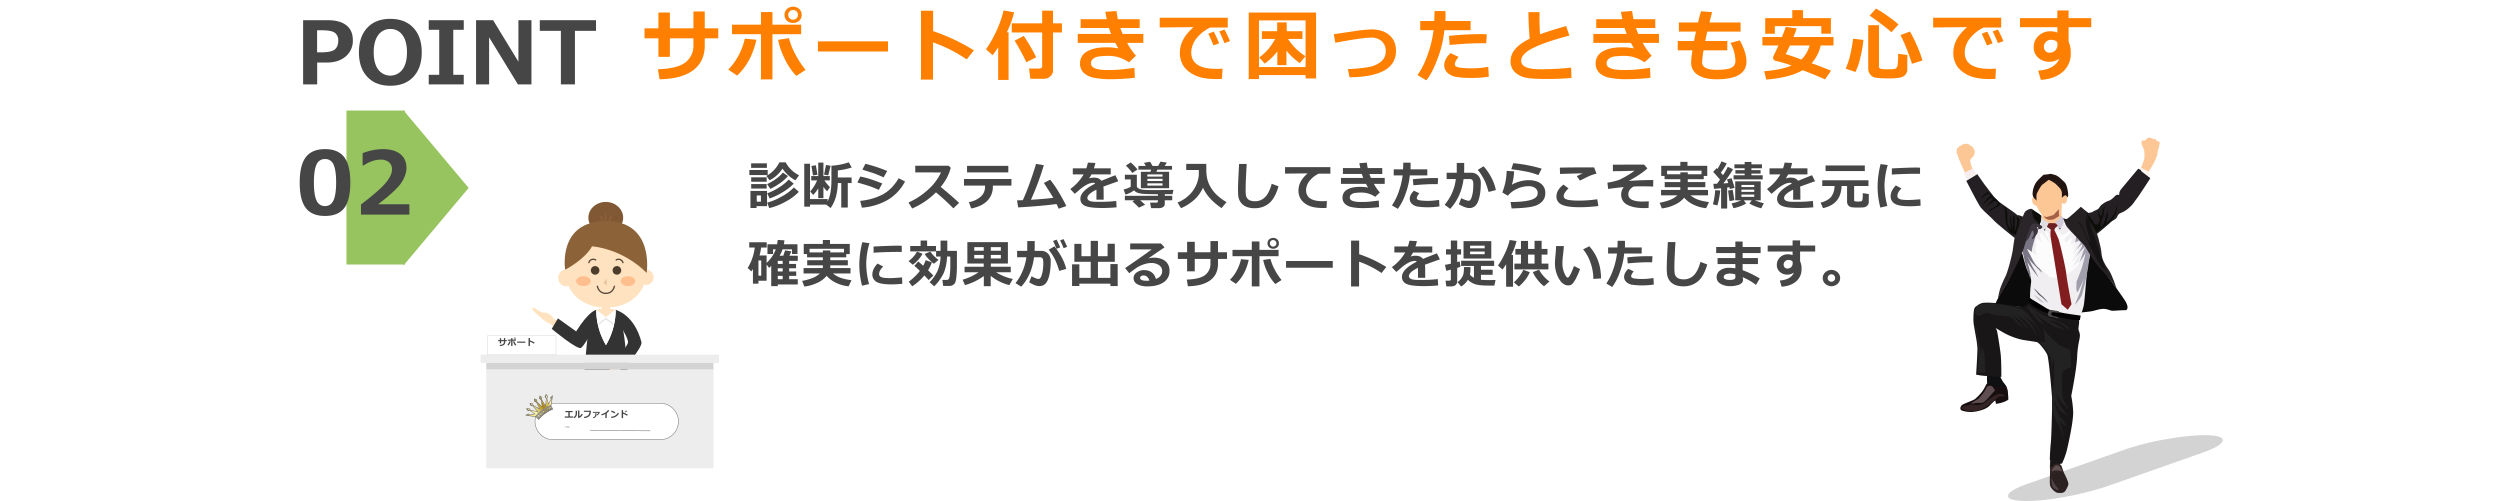 <svg id="レイヤー_2" data-name="レイヤー 2" xmlns="http://www.w3.org/2000/svg" xmlns:xlink="http://www.w3.org/1999/xlink" viewBox="0 0 1920 385"><defs><style>.cls-1,.cls-14{fill:#fff;}.cls-2{fill:#ffe2bf;}.cls-3{fill:#805934;}.cls-11,.cls-15,.cls-4,.cls-8{fill:none;}.cls-4{stroke:#8c6239;}.cls-11,.cls-4,.cls-8{stroke-linecap:round;stroke-linejoin:round;}.cls-4,.cls-8{stroke-width:1.042px;}.cls-5{fill:#8c6239;}.cls-6{fill:#4d3d2d;}.cls-7{fill:#e6c6a1;}.cls-8{stroke:#59493a;}.cls-9{fill:#ffbe8d;}.cls-10{fill:#333;}.cls-11{stroke:#e6e6e6;stroke-width:1.121px;}.cls-12{fill:#ededed;}.cls-13{fill:#d4d4d4;}.cls-14{stroke:#bfbfbf;stroke-miterlimit:10;stroke-width:0.23px;}.cls-15,.cls-16{stroke:#707070;}.cls-15{stroke-width:0.4px;}.cls-16{stroke-width:0.4px;fill:url(#名称未設定グラデーション_7);}.cls-17,.cls-53{isolation:isolate;}.cls-18{fill:#464646;}.cls-19{fill:#97c45e;}.cls-20{fill:#ff8000;}.cls-21{fill:#fcc795;}.cls-22{fill:#a45f47;}.cls-23{fill:#0c0b0b;}.cls-24{fill:#0f1012;}.cls-25{fill:#191616;}.cls-26{fill:#170e0f;}.cls-27{fill:#302422;}.cls-28{fill:#191618;}.cls-29{fill:#f0eef1;}.cls-30{fill:#7a7584;}.cls-31{fill:#a19eab;}.cls-32{fill:#d0cadb;}.cls-33{fill:#292528;}.cls-34{fill:#0d0e0a;}.cls-35{fill:#252122;}.cls-36{fill:#151314;}.cls-37{fill:#6d2021;}.cls-38{fill:#231f22;}.cls-39{fill:#f6eded;}.cls-40{fill:#221410;}.cls-41{fill:#58575e;}.cls-42{fill:#c4c3c7;}.cls-43{fill:#040103;}.cls-44{fill:#232223;}.cls-45{fill:#5f4e52;}.cls-46{fill:#332325;}.cls-47{fill:#fff6f2;}.cls-48{fill:#fbfcfb;}.cls-49{fill:#811d1e;}.cls-50{fill:#dedee3;}.cls-51{fill:#3b343d;}.cls-52{fill:#4d4848;}.cls-53{fill:#191919;opacity:0.19;}</style><linearGradient id="名称未設定グラデーション_7" x1="-11.319" y1="389.492" x2="-10.319" y2="389.492" gradientTransform="matrix(20.477, -14.883, -8.702, -11.973, 4025.777, 4814.713)" gradientUnits="userSpaceOnUse"><stop offset="0" stop-color="#eac849"/><stop offset="0.27" stop-color="#fff8ac"/><stop offset="0.583" stop-color="#ac8506"/><stop offset="0.822" stop-color="#fff1a9"/><stop offset="1" stop-color="#eac849"/></linearGradient></defs><rect class="cls-1" width="1920" height="385"/><g id="グループ_237" data-name="グループ 237"><g id="グループ_235" data-name="グループ 235"><g id="グループ_212" data-name="グループ 212"><g id="グループ_209" data-name="グループ 209"><g id="グループ_206" data-name="グループ 206"><path id="パス_426" data-name="パス 426" class="cls-2" d="M428.397,246.068s-3.249-.865-3.42-1.541-1.259-2.394-4.059-3.753-3.049-.138-5.5-1.272-5.6-3.5-6.379-3.369c-.862.14-.159,2.237,1.905,3.869,1.984,1.569,7.817,7.741,10.887,8.238,1.067.173,3.624,3.229,3.624,3.229Z" transform="translate(0)"/><path id="パス_427" data-name="パス 427" class="cls-2" d="M457.896,237.988a31.049,31.049,0,0,1,7.412-1.191,32.951,32.951,0,0,1,7.554,1.191l-7.483,5.5Z" transform="translate(0)"/><ellipse id="楕円形_6" data-name="楕円形 6" class="cls-3" cx="465.231" cy="167.211" rx="13.361" ry="12.133"/><line id="線_3" data-name="線 3" class="cls-4" x1="461.6" y1="166.168" x2="463.07" y2="171.369"/><line id="線_4" data-name="線 4" class="cls-4" x1="469.173" y1="165.711" x2="467.764" y2="170.924"/><line id="線_5" data-name="線 5" class="cls-4" x1="465.008" y1="163.959" x2="465.074" y2="170.883"/><rect id="長方形_151" data-name="長方形 151" class="cls-2" x="462.105" y="232.538" width="6.45" height="11.99"/><g id="グループ_203" data-name="グループ 203"><path id="パス_428" data-name="パス 428" class="cls-2" d="M496.656,207.148c0,18.525-14,29.087-31.269,29.087s-31.27-10.562-31.27-29.087,14-33.544,31.27-33.544S496.656,188.622,496.656,207.148Z" transform="translate(0)"/><ellipse id="楕円形_7" data-name="楕円形 7" class="cls-2" cx="434.613" cy="213.481" rx="5.883" ry="6.411" transform="translate(-16.943 38.668) rotate(-4.997)"/><path id="パス_429" data-name="パス 429" class="cls-2" d="M490.188,212.965a5.9,5.9,0,1,0,6.419-5.874A6.165,6.165,0,0,0,490.188,212.965Z" transform="translate(0)"/></g><path id="パス_430" data-name="パス 430" class="cls-5" d="M434.032,207.129s14.905-7.548,20.661-17.926c0,0,22.777,1.237,41.946,20.387,0,0,6.282-39.773-31.2-39.773S434.032,207.129,434.032,207.129Z" transform="translate(0)"/><path id="パス_431" data-name="パス 431" class="cls-6" d="M460.353,207.65a3.3,3.3,0,1,1-3.3-3.3h0A3.3,3.3,0,0,1,460.353,207.65Z" transform="translate(0)"/><path id="パス_432" data-name="パス 432" class="cls-6" d="M477.09,207.65a3.3,3.3,0,1,1-3.3-3.3h0A3.3,3.3,0,0,1,477.09,207.65Z" transform="translate(0)"/><path id="パス_433" data-name="パス 433" class="cls-7" d="M465.617,214.47l-2.124,2.653a.252.252,0,0,0,.04.354l.013.01,2.123,1.485a.251.251,0,0,0,.4-.206v-4.143a.251.251,0,0,0-.452-.153Z" transform="translate(0)"/><path id="パス_434" data-name="パス 434" class="cls-8" d="M471.845,219.834s-.861,5.473-6.537,5.473-6.537-5.473-6.537-5.473" transform="translate(0)"/><path id="パス_435" data-name="パス 435" class="cls-8" d="M452.24,201.689a3.5,3.5,0,0,1,5.195-2.053" transform="translate(0)"/><path id="パス_436" data-name="パス 436" class="cls-8" d="M478.421,201.689a3.5,3.5,0,0,0-5.195-2.053" transform="translate(0)"/><path id="パス_437" data-name="パス 437" class="cls-9" d="M442.479,215.909c0-2.089,2.5-3.782,5.594-3.782s5.593,1.694,5.593,3.782-2.5,3.781-5.593,3.781S442.479,217.998,442.479,215.909Z" transform="translate(0)"/><path id="パス_438" data-name="パス 438" class="cls-9" d="M476.7,215.909c0-2.089,2.5-3.782,5.594-3.782s5.593,1.694,5.593,3.782-2.5,3.781-5.593,3.781S476.7,217.998,476.7,215.909Z" transform="translate(0)"/><path id="パス_439" data-name="パス 439" class="cls-10" d="M480.29,266.408c-1.6-16.866-4.3-24.809-7.428-28.421a53.92,53.92,0,0,1-7.483,27.075,53.939,53.939,0,0,1-7.483-27.075c-3.125,3.613-5.833,11.556-7.428,28.421-1.982,20.949-2,24.429-2,24.429h34.235S482.272,287.358,480.29,266.408Z" transform="translate(0)"/><g id="グループ_204" data-name="グループ 204"><path id="パス_440" data-name="パス 440" class="cls-1" d="M465.379,243.484l-7.483-5.5a53.939,53.939,0,0,0,7.483,27.075,53.918,53.918,0,0,0,7.483-27.075Z" transform="translate(0)"/></g><path id="パス_441" data-name="パス 441" class="cls-11" d="M460.28,248.569l5.052-3.909,5.047,3.909" transform="translate(0)"/><g id="グループ_205" data-name="グループ 205"><path id="パス_442" data-name="パス 442" class="cls-10" d="M472.862,237.987s14.208,3.325,19.783,24.783c1.084,4.174-15.907,23.5-15.907,23.5l-6.825-5.884s11.928-14,12.381-17.376-7.3-14.96-7.3-14.96S474.107,240.221,472.862,237.987Z" transform="translate(0)"/><path id="パス_443" data-name="パス 443" class="cls-2" d="M472.481,280.616s-1.648,2.107-1.937,2.359-1.779.216-2.582.972a22.901,22.901,0,0,1-3.072,2.342c-.684.393-1.081,1.4-.5,1.873s2.846-.972,2.846-.972-3.565,3.1-4.106,3.457-.684,1.188,0,1.332.829,0,.829,0-1.116.72-1.116,1.153.324.9,1.08.54.937-.468.937-.468-.324.648-.072.937.612.432,1.26,0l.36-.216a.87.87,0,0,0,1.12.509q.026-.01.051-.021a24.525,24.525,0,0,0,3.944-2.4,18.846,18.846,0,0,0,3.241-5.835c.143-.721,1.981-2.45,1.981-2.45l-4.034-3.349Z" transform="translate(0)"/></g><path id="パス_444" data-name="パス 444" class="cls-10" d="M457.896,237.987s-5.429.546-15.417,16.526l-13.974-9.986-4.771,8.044s19.985,16.679,22.576,14.559,7.54-10.929,7.54-10.929Z" transform="translate(0)"/></g><g id="グループ_208" data-name="グループ 208"><rect id="長方形_152" data-name="長方形 152" class="cls-12" x="369.078" y="272.373" width="183.201" height="6.365"/><rect id="長方形_153" data-name="長方形 153" class="cls-12" x="373.43" y="283.739" width="174.497" height="75.922"/><rect id="長方形_154" data-name="長方形 154" class="cls-13" x="373.43" y="278.738" width="174.497" height="5.001"/><rect id="長方形_155" data-name="長方形 155" class="cls-14" x="374.554" y="257.626" width="52.477" height="14.747"/></g></g><g id="グループ_211" data-name="グループ 211"><g id="グループ_9" data-name="グループ 9"><g id="長方形_8" data-name="長方形 8"><path class="cls-1" d="M424.915,309.482h82.108a14.199,14.199,0,0,1,14.199,14.199h0a14.199,14.199,0,0,1-14.199,14.199h-82.108a14.199,14.199,0,0,1-14.199-14.199h0A14.199,14.199,0,0,1,424.915,309.482Z" transform="translate(0)"/><path class="cls-15" d="M424.915,309.682h82.108a13.999,13.999,0,0,1,13.999,13.999v0a13.999,13.999,0,0,1-13.999,13.999h-82.108a13.999,13.999,0,0,1-13.999-13.999v0a13.999,13.999,0,0,1,13.999-13.999Z"/></g><g id="グループ_8" data-name="グループ 8"><path id="パス_8" data-name="パス 8" class="cls-16" d="M421.395,314.816q.807-.421,1.644-.788l-.801-.732.11-1.127q-.924.394-1.815.856l.873.669Zm-1.673.954-.966-.612-.084-1.083q-.892.55-1.74,1.165l.969.503.186,1.123q.797-.578,1.635-1.095Zm3.049-10.324.565,1.062-2.05,3.848-1.324-4.434.692-1.459-1.23-1.605-.866,1.828.981,1.283-.483,5.994-3.114-5.057.29-1.587-1.602-1.234-.361,1.993,1.278.985,1.021,5.564-4.2-3.971-.13-1.609-1.864-.774.161,2.017,1.491.615,2.476,5.217-4.977-2.688-.542-1.52-2.003-.268.68,1.905,1.6.213,3.849,4.523-5.851-1.392-.921-1.325-2.002.257,1.149,1.664,1.603-.208,3.807,2.628-4.293.762-.838-.864-1.894,1.041,7.535,1.237,2.25,2.1a26.721,26.721,0,0,1,10.846-7.883l-1.305-2.79,1.149-7.549Zm-3.267-2.19-.412,1.325.296.763-.53-.711Zm-4.928,2.716.233-1.501-.024,1.39.497.65Zm-6.729,5.336-.56-1.418.683,1.211.758.307Zm-2.244,3.9-.908-1.224.97.995.814.099Zm-1.31,3.572,1.39-.04.438.284Zm7.312-10.352-.825-.326-.174-1.514.348,1.346Zm11.47,3.441q-.353.14-.7.289l.836.765-.105,1.077q.414-.177.831-.345l.19.48a26.069,26.069,0,0,0-10.517,7.644l-.398-.329q.285-.347.584-.684l-1.057-.232-.469-1.031c-.165.189-.33.382-.49.576l-.398-.329a28.514,28.514,0,0,1,11.503-8.361Zm.392-5.556-.316-.83 1-1.151-.758,1.169Zm-8.283,10.308q-.763.651-1.478,1.357l1.048.329.372,1.059q.671-.654,1.383-1.259l-1.058-.434Zm1.698-1.341q-.846.615-1.645,1.296l1.004.414.284,1.108q.751-.636,1.546-1.215l-1.01-.524Zm-3.219,2.74q-.712.706-1.374,1.462l1.106.244.448.985q.603-.686,1.257-1.32l-1.071-.334Zm6.076-2.258q.796-.492,1.625-.926l-.894-.683.01-1.098q-.892.462-1.747.987l.918.583Z" transform="translate(0)"/></g><g id="グループ_6" data-name="グループ 6"><g id="L-FIND" class="cls-17"><g class="cls-17"><path class="cls-18" d="M434.262,328.3h-.511v-.736h.161v.614h.35Z" transform="translate(0)"/><path class="cls-18" d="M434.601,328.037h-.355v-.126h.355Z" transform="translate(0)"/><path class="cls-18" d="M435.259,327.687h-.354v.163h.321v.122h-.32v.328h-.161v-.736h.515Z" transform="translate(0)"/><path class="cls-18" d="M435.728,328.3h-.401v-.109h.12v-.517h-.12v-.11h.401v.11h-.12v.517h.12Z" transform="translate(0)"/><path class="cls-18" d="M436.503,328.3h-.155l-.33-.539v.539h-.149v-.736h.195l.29.477v-.477h.149Z" transform="translate(0)"/><path class="cls-18" d="M436.678,328.3v-.736h.23a.586.586,0,0,1,.244.041.309.309,0,0,1,.138.123.389.389,0,0,1,.05.205.384.384,0,0,1-.052.199.312.312,0,0,1-.141.128.587.587,0,0,1-.237.04Zm.161-.62v.505h.079a.252.252,0,1,0,0-.505Z" transform="translate(0)"/></g></g><g id="エルファインド" class="cls-17"><g class="cls-17"><path class="cls-18" d="M440.25,320.762h-6.48v-.943h2.707V316.541h-2.28v-.916h5.585v.916h-2.211v3.277H440.25Z" transform="translate(0)"/><path class="cls-18" d="M443.128,317.221a4.929,4.929,0,0,1-.53,2.518,3.614,3.614,0,0,1-1.647,1.43l-.4-.834a2.593,2.593,0,0,0,1.152-1.085,4.613,4.613,0,0,0,.403-2.188V315.45h1.022Zm4.396,1.101a5.315,5.315,0,0,1-1.324,1.755,4.391,4.391,0,0,1-1.848.966l-.407-.335v-5.459h1.022V319.709a4.062,4.062,0,0,0,1.764-2.006Z" transform="translate(0)"/><path class="cls-18" d="M453.843,315.423a7.391,7.391,0,0,1-.532,2.96,3.879,3.879,0,0,1-1.721,1.883,7.153,7.153,0,0,1-2.871.814l-.273-.913a6.581,6.581,0,0,0,2.399-.654,3.153,3.153,0,0,0,1.367-1.258,5.104,5.104,0,0,0,.513-1.95h-4.32v-.882Z" transform="translate(0)"/><path class="cls-18" d="M460.662,316.52a3.418,3.418,0,0,1-.228.602c-.101.213-.186.375-.254.489a3.297,3.297,0,0,1-.338.44,5.89,5.89,0,0,1-.586.573,5.108,5.108,0,0,1-.706.515l-.458-.602a3.48,3.48,0,0,0,.856-.676,3.835,3.835,0,0,0,.624-.85H455.313v-.721h5.069Zm-2.577.807a9.49,9.49,0,0,1-.109,1.656,2.699,2.699,0,0,1-1.336,1.853,3.596,3.596,0,0,1-.967.398l-.314-.681a2.468,2.468,0,0,0,1.504-1.035,3.163,3.163,0,0,0,.352-1.514v-.09l-.003-.588Z" transform="translate(0)"/><path class="cls-18" d="M465.967,321.062h-1.049v-3.1a12.79,12.79,0,0,1-2.84,1.028l-.314-.896a10.407,10.407,0,0,0,3.138-1.268,6.28,6.28,0,0,0,2.02-1.925l.995.38a7.666,7.666,0,0,1-.978,1.227,7.76,7.76,0,0,1-.971.8Z" transform="translate(0)"/><path class="cls-18" d="M472.55,316.688l-.625.848q-.506-.325-.897-.547-.392-.223-1.769-.916l.54-.783A22.303,22.303,0,0,1,472.55,316.688Zm2.772.834a6.232,6.232,0,0,1-2.266,2.443,8.388,8.388,0,0,1-3.538,1.05l-.232-.957a9.239,9.239,0,0,0,1.948-.355,5.158,5.158,0,0,0,1.366-.654,6.94,6.94,0,0,0,.998-.824,6.671,6.671,0,0,0,.904-1.249Z" transform="translate(0)"/><path class="cls-18" d="M482.188,318.502l-.646.811a12.739,12.739,0,0,0-3.018-1.524v3.333h-1.077v-6.166h1.087v1.824A17.537,17.537,0,0,1,482.188,318.502Zm-1.449-1.988-.499.191q-.281-.694-.468-1.053l.482-.188A11.345,11.345,0,0,1,480.739,316.514Zm1.036-.223-.492.182q-.239-.599-.468-1.05l.468-.175Q481.563,315.786,481.775,316.291Z" transform="translate(0)"/></g></g></g></g><line id="線_2" data-name="線 2" class="cls-15" x1="453.215" y1="330.703" x2="499.516" y2="330.857"/></g></g><g id="サポート" class="cls-17"><g class="cls-17"><path class="cls-18" d="M388.013,261.17h1.21v.895h-1.21v.633a2.615,2.615,0,0,1-1.032,2.225,5.13,5.13,0,0,1-3.015.814l-.147-.899a4.249,4.249,0,0,0,2.485-.634,1.858,1.858,0,0,0,.694-1.506v-.633h-2.109v1.662h-1.029v-1.662h-1.244v-.895h1.244v-1.412h1.029v1.412h2.109V259.658h1.015Z" transform="translate(0)"/><path class="cls-18" d="M392.15,262.191a6.018,6.018,0,0,1-1.729,3.213l-.793-.537a5.478,5.478,0,0,0,1.077-1.568,6.002,6.002,0,0,0,.407-1.203Zm1.439,3.559h-1.029v-4.055h-2.594v-.854h2.594v-1.129h1.029v1.129h2.57v.854h-2.57Zm2.97-.855-.834.541a5.936,5.936,0,0,1-1.055-1.564,6.604,6.604,0,0,1-.576-1.673l.974-.14a6.122,6.122,0,0,0,.509,1.317A8.351,8.351,0,0,0,396.56,264.895Zm-.352-4.932a.689.689,0,0,1-.219.524.835.835,0,0,1-1.101,0,.738.738,0,0,1,0-1.049.835.835,0,0,1,1.101,0A.689.689,0,0,1,396.208,259.963Zm-.459-.308a.442.442,0,1,0,.125.308A.419.419,0,0,0,395.748,259.655Z" transform="translate(0)"/><path class="cls-18" d="M403.452,263.248h-6.279v-.91h6.279Z" transform="translate(0)"/><path class="cls-18" d="M410.658,263.145l-.646.811a12.74,12.74,0,0,0-3.018-1.524v3.333h-1.077v-6.166h1.087v1.824A17.536,17.536,0,0,1,410.658,263.145Z" transform="translate(0)"/></g></g></g><g id="グループ_170" data-name="グループ 170"><g id="グループ_169" data-name="グループ 169"><rect id="長方形_112" data-name="長方形 112" class="cls-19" x="266.094" y="84.889" width="44.855" height="118.264"/><path id="多角形_3" data-name="多角形 3" class="cls-19" d="M359.941,144.306l-50,59.5v-119Z" transform="translate(0)"/></g><g id="POINT_02" data-name="POINT 02" class="cls-17"><g class="cls-17"><path class="cls-18" d="M243.593,48.023v16.783h-10.796V15.506h18.647q9.585,0,14.558,3.909,4.972,3.91,4.973,11.434a15.572,15.572,0,0,1-5.496,12.514q-5.496,4.661-14.329,4.661Zm-.065-24.765V40.205h2.879q8.113,0,10.747-2.241,2.633-2.24,2.634-6.886a6.969,6.969,0,0,0-2.535-5.824q-2.536-1.994-10.027-1.995Z" transform="translate(0)"/><path class="cls-18" d="M299.765,65.854q-11.254,0-17.683-6.854-6.428-6.854-6.428-18.795,0-12.006,6.396-18.86,6.395-6.853,17.715-6.854,11.287,0,17.715,6.87,6.429,6.87,6.429,18.844,0,11.875-6.396,18.762Q311.116,65.854,299.765,65.854Zm.033-43.576a11.016,11.016,0,0,0-9.324,4.678q-3.468,4.68-3.468,13.25,0,8.539,3.468,13.2a11.598,11.598,0,0,0,18.615-.032q3.467-4.695,3.468-13.201,0-8.537-3.452-13.217A10.974,10.974,0,0,0,299.797,22.277Z" transform="translate(0)"/><path class="cls-18" d="M356.165,64.807h-26.892V57.445h8.048V22.866h-8.048V15.506H356.165v7.36h-8.048v34.579H356.165Z" transform="translate(0)"/><path class="cls-18" d="M408.149,64.807H397.746L375.63,28.656V64.807H365.62V15.506h13.086l19.433,31.863V15.506h10.011Z" transform="translate(0)"/><path class="cls-18" d="M457.745,23.684H441.551V64.807h-10.796V23.684H414.561V15.506h43.184Z" transform="translate(0)"/></g><g class="cls-17"><path class="cls-18" d="M249.613,165.854q-10.044,0-14.738-6.102-4.696-6.101-4.695-19.58,0-13.348,4.711-19.498,4.711-6.149,14.722-6.15,10.011,0,14.722,6.135,4.711,6.133,4.711,19.481,0,13.578-4.678,19.646Q259.688,165.854,249.613,165.854Zm0-43.707a6.751,6.751,0,0,0-6.559,4.302q-1.98,4.302-1.979,13.757,0,9.422,2.028,13.74a6.775,6.775,0,0,0,6.51,4.318q4.482,0,6.51-4.384,2.028-4.383,2.028-13.74,0-9.422-1.979-13.708A6.753,6.753,0,0,0,249.613,122.146Z" transform="translate(0)"/><path class="cls-18" d="M314.388,164.807H277.224v-7.754Q291.324,146.324,296.183,140.5q4.857-5.823,4.858-10.338a6.907,6.907,0,0,0-2.339-5.578,9.643,9.643,0,0,0-6.428-1.979q-6.216,0-12.955,4.417H278.5v-9.39a43.266,43.266,0,0,1,15.474-3.108q8.735,0,13.462,3.812,4.726,3.812,4.727,10.682,0,5.3-3.844,11.205-3.844,5.905-17.878,16.636h23.947Z" transform="translate(0)"/></g></g></g><g id="サポート付きで困ったときも安心です_" data-name="サポート付きで困ったときも安心です " class="cls-17"><g class="cls-17"><path class="cls-20" d="M541.252,21.742h10.371V29.418H541.252v5.42q0,12.422-8.848,19.072-8.848,6.65-25.84,6.973l-1.26-7.705q15.352-.527,21.299-5.435a15.915,15.915,0,0,0,5.947-12.905V29.418H514.475V43.656h-8.818V29.418H494.992V21.742h10.664V9.643h8.818V21.742h18.076V8.793H541.252Z" transform="translate(0)"/><path class="cls-20" d="M580.914,30.502Q577.047,47.904,566.09,58.041L559.293,53.441a46.99,46.99,0,0,0,9.229-13.447,51.482,51.482,0,0,0,3.486-10.312ZM593.248,61h-8.818V26.254H562.193V18.93h22.236v-9.668h8.818v9.668H615.279v7.324H593.248Zm25.459-7.324-7.148,4.629a50.747,50.747,0,0,1-9.038-13.403A56.467,56.467,0,0,1,597.584,30.561l8.35-1.201a52.47,52.47,0,0,0,4.365,11.294A71.564,71.564,0,0,0,618.707,53.676Zm-3.018-42.275a5.923,5.923,0,0,1-1.875,4.497,7.162,7.162,0,0,1-9.434,0,5.921,5.921,0,0,1-1.875-4.497,5.921,5.921,0,0,1,1.875-4.497,7.162,7.162,0,0,1,9.434,0A5.923,5.923,0,0,1,615.689,11.4ZM611.749,8.764a3.785,3.785,0,0,0-5.303,0,3.612,3.612,0,0,0-1.069,2.637,3.612,3.612,0,0,0,1.069,2.637,3.785,3.785,0,0,0,5.303,0,3.614,3.614,0,0,0,1.069-2.637A3.614,3.614,0,0,0,611.749,8.764Z" transform="translate(0)"/><path class="cls-20" d="M681.982,39.555H628.164v-7.793h53.818Z" transform="translate(0)"/><path class="cls-20" d="M747.953,38.676l-5.537,6.943a109.228,109.228,0,0,0-25.869-13.066V61.117h-9.229V8.266h9.316V23.91A149.759,149.759,0,0,1,747.953,38.676Z" transform="translate(0)"/><path class="cls-20" d="M774.578,61.41h-7.969V36.303q-1.641,2.607-4.277,6.094l-5.098-4.57A80.908,80.908,0,0,0,764.5,25.331a80.966,80.966,0,0,0,6.24-17.3l8.086,1.377a70.485,70.485,0,0,1-5.566,15.352h1.318ZM808.709,54.525a5.454,5.454,0,0,1-2.139,4.131,7.323,7.323,0,0,1-4.98,1.875h-10.283l-.996-7.881h8.145a2.119,2.119,0,0,0,1.304-.483,1.401,1.401,0,0,0,.63-1.128V24.936H777.039V17.904h23.35V8.207H808.709V17.904h6.855v7.031H808.709ZM795.818,44.008l-7.617,3.779A160.861,160.861,0,0,0,779.207,31.234l7.061-3.662A153.382,153.382,0,0,1,795.818,44.008Z" transform="translate(0)"/><path class="cls-20" d="M872.453,42.807,867.092,47.846q-7.646-4.922-15.176-4.922a58.634,58.634,0,0,0-7.734.396,9.383,9.383,0,0,0-4.556,1.758,4.422,4.422,0,0,0-1.743,3.677q0,5.01,12.627,5.01l3.105-.029h.645q1.465,0,4.204-.161T871.252,52.123l.293,7.617a165.137,165.137,0,0,1-17.373,1.084,66.676,66.676,0,0,1-14.443-1.187,15.167,15.167,0,0,1-7.632-3.911,9.642,9.642,0,0,1-2.622-6.973,10.113,10.113,0,0,1,5.42-9.258q5.42-3.164,14.707-3.164a47.413,47.413,0,0,1,9.287.85q-.967-1.611-2.344-4.277H827.688V26.078h25.664q-.762-1.758-1.67-4.57H829.914V14.74h20.039q-.469-2.344-1.084-5.654l8.584-.645q.556,3.838,1.084,6.299h16.729v6.768H860.412q.556,1.553,1.758,4.57h15.908V32.904H865.598A55.212,55.212,0,0,0,872.453,42.807Z" transform="translate(0)"/><path class="cls-20" d="M938.893,52.709l-.41,7.91q-3.193.088-4.248.088-10.811,0-16.846-3.032-6.036-3.032-8.643-7.324a18.437,18.437,0,0,1-2.607-9.771q0-10.723,10.576-19.746l-26.045.264v-7.5h52.236v7.559H929.459A28.759,28.759,0,0,0,919,29.389a17.331,17.331,0,0,0-4.102,10.84q0,12.656,19.248,12.656Q936.372,52.885,938.893,52.709Zm-2.607-19.424-4.336,1.611q-1.202-3.047-3.955-8.994l4.16-1.641A94.488,94.488,0,0,1,936.285,33.285Zm8.35-1.699L940.416,33.139q-2.051-5.098-4.014-8.994l4.014-1.494Q942.818,27.25,944.635,31.586Z" transform="translate(0)"/><path class="cls-20" d="M1002.695,57.631H966.895V60.707h-7.881V9.643H1010.752v50.625h-8.057Zm-35.801-6.123h35.801V15.648H966.895Zm14.092-12.012a47.633,47.633,0,0,1-9.668,9.375l-4.189-4.775a43.78,43.78,0,0,0,7.046-6.489,44.411,44.411,0,0,0,5.112-7.69H969.15V23.969h11.719V17.201h7.324v6.768H1000.293V29.916H989.219a41.705,41.705,0,0,0,13.359,13.213l-4.277,5.332a45.823,45.823,0,0,1-10.312-9.58V50.014h-7.002Z" transform="translate(0)"/><path class="cls-20" d="M1036.469,59.359l-1.318-6.299a116.643,116.643,0,0,0,15.996-1.567,20.201,20.201,0,0,0,9.521-4.204,10.051,10.051,0,0,0,3.604-8.027,9.789,9.789,0,0,0-3.062-7.529,11.267,11.267,0,0,0-7.983-2.842q-6.768,0-27.715,3.955l-1.143-6.592,15.703-2.314a106.768,106.768,0,0,1,13.271-1.348q8.553,0,13.667,4.365,5.112,4.365,5.112,12.129Q1072.123,58.949,1036.469,59.359Z" transform="translate(0)"/><path class="cls-20" d="M1110.086,8.5q.088,1.084.088,3.75,0,1.992-.117,3.896h19.365v7.031h-20.156a83.069,83.069,0,0,1-4.863,20.977q-4.043,11.25-8.936,17.549l-6.797-4.014a64.527,64.527,0,0,0,7.852-15.923,86.671,86.671,0,0,0,4.453-18.589H1090.721V16.146h10.752q.234-4.717.234-7.646Zm33.311,50.391a89.71,89.71,0,0,1-13.887.967A71.681,71.681,0,0,1,1118.919,59.169a12.85,12.85,0,0,1-7.163-3.179,7.874,7.874,0,0,1-2.607-5.889q0-4.512,4.805-9.316l6.24,2.93q-2.9,3.545-2.9,5.684a1.933,1.933,0,0,0,1.055,1.699,11.892,11.892,0,0,0,4.248,1.011,64.057,64.057,0,0,0,7.236.366,75.556,75.556,0,0,0,13.154-1.143Zm-1.553-32.578-.41,6.973q-1.67-.088-3.486-.088-9.932,0-24.609,1.348l-.527-6.973a221.335,221.335,0,0,1,24.404-1.348Q1140.027,26.225,1141.844,26.312Z" transform="translate(0)"/><path class="cls-20" d="M1206.936,59.857q-9.258.791-17.812.791-12.365,0-16.582-.85a17.523,17.523,0,0,1-9.111-4.38,11.402,11.402,0,0,1-3.311-8.54q0-10.049,14.707-17.168-.939-10.107-.996-20.391h8.525l-.029,2.637v.879q0,6.504.41,13.506,6.768-2.549,20.068-6.328l2.461,7.324q-17.93,4.658-27.466,9.331t-9.536,10.005q0,6.504,14.326,6.504h2.725A207.192,207.192,0,0,0,1206.584,51.918Z" transform="translate(0)"/><path class="cls-20" d="M1268.453,42.807l-5.361,5.039q-7.646-4.922-15.176-4.922a58.634,58.634,0,0,0-7.734.396,9.381,9.381,0,0,0-4.556,1.758,4.422,4.422,0,0,0-1.743,3.677q0,5.01,12.627,5.01l3.105-.029h.645q1.465,0,4.204-.161t12.788-1.45l.293,7.617a165.145,165.145,0,0,1-17.373,1.084,66.676,66.676,0,0,1-14.443-1.187,15.165,15.165,0,0,1-7.632-3.911,9.642,9.642,0,0,1-2.622-6.973,10.112,10.112,0,0,1,5.42-9.258q5.42-3.164,14.707-3.164a47.417,47.417,0,0,1,9.287.85q-.967-1.611-2.344-4.277H1223.688V26.078h25.664q-.763-1.758-1.67-4.57h-21.768V14.74h20.039q-.469-2.344-1.084-5.654l8.584-.645q.555,3.838,1.084,6.299h16.729v6.768h-14.854q.555,1.553,1.758,4.57h15.908V32.904h-12.48A55.212,55.212,0,0,0,1268.453,42.807Z" transform="translate(0)"/><path class="cls-20" d="M1326.572,38.676h-18.252a68.759,68.759,0,0,0-1.113,9.111q0,5.83,11.162,5.83,8.76,0,11.602-1.772a5.51,5.51,0,0,0,2.842-4.907,29.913,29.913,0,0,0-3.838-13.975L1336.123,31q5.156,9.141,5.156,16.23,0,13.652-22.91,13.652-9.289,0-14.429-3.34a10.963,10.963,0,0,1-5.142-9.814,69.366,69.366,0,0,1,1.025-9.053h-11.338V31.498h12.539q.586-3.018,1.465-7.236h-13.096v-7.002h14.707q1.201-5.039,2.256-8.584l8.525.645-1.992,7.939h23.877v7.002h-25.605l-1.582,7.236h16.992Z" transform="translate(0)"/><path class="cls-20" d="M1398.314,34.896a30.001,30.001,0,0,1-7.002,13.652q5.125,1.787,14.941,5.742l-4.658,6.65q-7.179-3.223-17.168-7.031-9.64,5.684-27.92,7.207l-1.611-6.416q13.418-1.113,21.064-4.365a87.865,87.865,0,0,0-11.865-3.486q-2.373-.498-2.373-2.607a2.581,2.581,0,0,1,.264-1.113q2.401-4.951,3.867-8.232h-12.334v-6.475h15.029q1.904-4.717,2.9-7.734l8.408,1.084q-.763,2.432-2.461,6.65h30.732v6.475Zm7.822-9.053h-7.383V20.072h-35.684v5.83h-7.383V13.949h20.801V7.768h8.232v6.182h21.416Zm-22.734,19.922a24.015,24.015,0,0,0,6.387-10.869h-15.146q-1.818,4.043-3.252,6.65Q1378.977,43.92,1383.402,45.766Z" transform="translate(0)"/><path class="cls-20" d="M1431.092,30.648a85.111,85.111,0,0,1-2.3,13.315,49.219,49.219,0,0,1-3.823,11.323l-7.5-2.578q3.807-8.145,5.713-22.969Zm33.721,22.441a6.181,6.181,0,0,1-1.465,4.277,7.627,7.627,0,0,1-4.189,2.241,49.122,49.122,0,0,1-9.287.601q-2.754,0-5.991-.205a22.985,22.985,0,0,1-4.292-.527,6.904,6.904,0,0,1-2.241-1.274,6.649,6.649,0,0,1-1.86-2.373,7.453,7.453,0,0,1-.674-3.237V19.369h8.232V50.98a1.722,1.722,0,0,0,1.23,1.816,25.769,25.769,0,0,0,6.035.41q4.57,0,5.61-.601a3.798,3.798,0,0,0,1.436-2.754,58.176,58.176,0,0,0,.396-8.54l7.061.908Zm-6.768-34.277-5.449,5.947q-3.809-3.662-16.699-12.773l4.863-5.42a91.292,91.292,0,0,1,9.229,5.918A77.883,77.883,0,0,1,1458.045,18.812Zm18.369,27.656-8.057,2.52q-1.406-4.834-4.175-11.748a99.276,99.276,0,0,0-4.644-10.312l7.324-2.695a107.91,107.91,0,0,1,5.508,11.177A77.497,77.497,0,0,1,1476.414,46.469Z" transform="translate(0)"/><path class="cls-20" d="M1532.893,52.709l-.41,7.91q-3.193.088-4.248.088-10.811,0-16.846-3.032t-8.643-7.324a18.442,18.442,0,0,1-2.607-9.771q0-10.723,10.576-19.746l-26.045.264v-7.5h52.236v7.559H1523.459A28.759,28.759,0,0,0,1513,29.389a17.333,17.333,0,0,0-4.102,10.84q0,12.656,19.248,12.656Q1530.373,52.885,1532.893,52.709Zm-2.607-19.424-4.336,1.611q-1.201-3.047-3.955-8.994l4.16-1.641A94.488,94.488,0,0,1,1530.285,33.285Zm8.35-1.699-4.219,1.553q-2.051-5.098-4.014-8.994l4.014-1.494Q1536.818,27.25,1538.635,31.586Z" transform="translate(0)"/><path class="cls-20" d="M1606.07,20.893H1588.668V31.967a20.067,20.067,0,0,1,1.67,8.994,17.982,17.982,0,0,1-6.255,14.312q-6.255,5.405-16.714,6.079l-2.051-7.09q12.891-.996,16.26-9.229a12.633,12.633,0,0,1-7.617,2.402,12.46,12.46,0,0,1-8.599-3.091,10.132,10.132,0,0,1-3.472-7.925,11.735,11.735,0,0,1,3.677-8.906,12.902,12.902,0,0,1,9.243-3.486,14.436,14.436,0,0,1,5.215.967V20.893h-28.682V13.92h28.682V8.061h8.643v5.859h17.402Zm-25.928,13.33-.059-1.641q-1.436-2.021-5.215-2.021a4.852,4.852,0,0,0-3.56,1.655,5.123,5.123,0,0,0-1.597,3.618,4.763,4.763,0,0,0,1.187,3.311,3.93,3.93,0,0,0,3.062,1.318A6.02,6.02,0,0,0,1578.458,38.749,6.178,6.178,0,0,0,1580.143,34.223Z" transform="translate(0)"/></g></g><g id="診断システムを導入してきたからこそ実績を元に_確実に効果が出るサポートを提供いたします_" data-name="診断システムを導入してきたからこそ実績を元に 確実に効果が出るサポートを提供いたします " class="cls-17"><g class="cls-17"><path class="cls-18" d="M589.586,134.447h-14.082V130.541h14.082Zm-.488,23.848h-8.066v1.445h-4.688v-13.125h12.754Zm-.117-29.395H576.871v-3.477h12.109Zm-.195,10.684h-11.875v-3.418h11.875Zm0,5.234h-11.875v-3.438h11.875Zm-4.395,10.039V150.092H581.188v4.766ZM613.707,134.584l-2.852,3.945a29.462,29.462,0,0,1-9.941-9.043,24.637,24.637,0,0,1-9.883,8.965l-2.48-3.398a20.109,20.109,0,0,0,5.42-3.975,24.181,24.181,0,0,0,4.619-6.416h4.805A22.971,22.971,0,0,0,613.707,134.584Zm-8.555.625a30.234,30.234,0,0,1-6.025,5.4,46.661,46.661,0,0,1-7.51,4.443l-2.441-3.633q8.339-4.141,12.051-8.887Zm4.434,5.84a41.376,41.376,0,0,1-8.35,6.484,48.711,48.711,0,0,1-10.166,4.883l-1.836-3.965a43.87,43.87,0,0,0,9.434-4.736,36.906,36.906,0,0,0,7.109-5.811Zm3.887,6.289a38.874,38.874,0,0,1-10.42,7.676,48.424,48.424,0,0,1-12.275,4.805l-1.543-4.199a46.53,46.53,0,0,0,11.045-4.668,35.956,35.956,0,0,0,9.424-7.012Z" transform="translate(0)"/><path class="cls-18" d="M635.629,152.904l-.039,1.816a25.115,25.115,0,0,0,2.295-7.412,52.757,52.757,0,0,0,.654-8.213V127.26a50.34,50.34,0,0,0,13.359-2.598l2.246,3.984a56.747,56.747,0,0,1-10.684,2.246v5.41h10.566v4.277h-2.93V159.408h-5V140.58h-2.656a44.222,44.222,0,0,1-1.455,10.498,29.659,29.659,0,0,1-4.053,8.701l-3.398-2.637H622.094v1.602h-4.434V125.736h4.434v27.168Zm-7.207-8.281a24.386,24.386,0,0,1-3.887,5.078l-2.305-2.637a31.263,31.263,0,0,0,5.312-8.535h-4.512V135.209h5.391v-10.312h3.965V135.209h4.922v3.32h-4.16a34.35,34.35,0,0,0,4.277,5.215l-2.207,3.145a25.263,25.263,0,0,1-2.832-3.379v8.672h-3.965Zm-.605-10.449-3.438.566-1.191-7.285,3.398-.527Zm10.117-6.875-1.836,7.363-3.203-.527,1.445-7.441Z" transform="translate(0)"/><path class="cls-18" d="M677.589,140.893l-2.656,4.922q-4.336-1.894-7.139-2.852-2.802-.957-9.326-2.793l2.227-4.609a73.426,73.426,0,0,1,7.432,1.904Q671.476,138.53,677.589,140.893Zm17.48-1.523a35.468,35.468,0,0,1-13.252,14.141,47.192,47.192,0,0,1-19.912,5.977l-1.289-5.234a46.593,46.593,0,0,0,17.197-4.863q7.197-3.828,12.373-12.5Zm-13.691-8.047-2.754,4.883q-2.128-.957-4.395-1.895-2.266-.938-3.691-1.387l-8.203-2.637,2.285-4.512A119.307,119.307,0,0,1,681.378,131.322Z" transform="translate(0)"/><path class="cls-18" d="M736.581,155.814l-4.395,4.199a180.48,180.48,0,0,0-13.359-12.285,59.513,59.513,0,0,1-18.281,12.402l-2.852-4.609a54.535,54.535,0,0,0,14.541-9.414,40.72,40.72,0,0,0,10.459-13.672l-19.785-.02v-5.117h25.664l1.602,1.543a37.679,37.679,0,0,1-3.193,8.154,48.652,48.652,0,0,1-4.521,6.572Q730.897,150.424,736.581,155.814Z" transform="translate(0)"/><path class="cls-18" d="M776.784,142.533H762.507v.605a15.026,15.026,0,0,1-4.365,11.172q-4.365,4.317-12.275,5.781l-1.758-4.844a18.656,18.656,0,0,0,9.189-4.287,9.966,9.966,0,0,0,3.213-7.549v-.879H740.339v-5.039h36.445ZM774.382,132.377H742.702v-5h31.68Z" transform="translate(0)"/><path class="cls-18" d="M811.421,156.674q-10.371,1.484-29.473,2.617l-.879-5.449q1.835,0,4.453-.098,2.363-5.079,5.244-13.027,2.88-7.95,4.893-14.824l5.996.957a201.729,201.729,0,0,1-9.902,26.582q11.426-.703,17.148-1.504-1.036-1.934-7.207-11.445l4.844-2.48a84.988,84.988,0,0,1,6.68,9.736q3.476,5.791,5.723,10.518l-5.879,2.031Q812.241,158.354,811.421,156.674Z" transform="translate(0)"/><path class="cls-18" d="M847.62,153.334h-5.566l.02-7.676q-6.973,3.417-6.973,6.387,0,2.949,6.719,2.949l2.168-.02a99.048,99.048,0,0,0,13.281-.645l.273,4.883q-5.489.527-10.762.527-10.137,0-13.594-1.729a5.644,5.644,0,0,1-3.457-5.342q0-5.937,11.348-11.66a1.822,1.822,0,0,0-1.523-.645,11.19,11.19,0,0,0-4.58,1.309,28.328,28.328,0,0,0-6.182,4.316q-2.383,2.109-3.418,2.852l-3.398-3.672a36.138,36.138,0,0,0,10.273-11.25h-8.34V129.291h10.371a33.385,33.385,0,0,0,1.23-4.434l5.742.312q-.548,2.421-1.113,4.121h12.891v4.629H838.265q-.508,1.015-1.875,3.125a11.95,11.95,0,0,1,3.75-.645q3.984,0,5.742,2.461,2.539-1.094,10.703-4.297l2.285,4.648q-3.848,1.308-11.484,4.102a23.886,23.886,0,0,1,.195,3.145Z" transform="translate(0)"/><path class="cls-18" d="M879.464,157.221l-4.766,2.266q-.743-.918-5-4.824l1.758-.879h-7.559v-3.418h25.371v-1.23q-7.345,0-10.527-.205a18.717,18.717,0,0,1-4.99-.859,6.303,6.303,0,0,1-2.803-1.865,17.944,17.944,0,0,1-3.164,1.914,19.179,19.179,0,0,1-3.398,1.367l-1.445-3.984a19.218,19.218,0,0,0,5.449-2.051v-5.684h-4.492v-3.555h9.199v8.633a1.85,1.85,0,0,0,.625,1.377,4.921,4.921,0,0,0,1.865,1.006,14.115,14.115,0,0,0,3.154.576q1.913.166,7.461.166,9.882,0,15.02-.156l-.723,3.32-5.957.02v1.211h5.723v3.418H894.542v2.988a2.54,2.54,0,0,1-1.357,2.256,5.366,5.366,0,0,1-2.842.83h-6.289l-.801-4.238h5a1.05,1.05,0,0,0,.684-.283.773.773,0,0,0,.332-.557v-.996H875.538Q876.729,154.74,879.464,157.221ZM873.624,130.131l-4.004,2.715a38.136,38.136,0,0,0-5-5.664l3.77-2.441A53.051,53.051,0,0,1,873.624,130.131Zm2.559,14.395V131.928h7.285l.664-1.641h-9.824V127.416h5.625l-1.348-2.363,4.707-.84,1.855,3.203h4.336l1.777-3.281,4.883.762-1.68,2.52h5.645v2.871h-11.25l-.723,1.641h9.727v12.598Zm16.641-8.906v-1.68H881.183v1.68Zm-11.641,3.398h11.641v-1.68H881.183Zm0,3.516h11.641v-1.758H881.183Z" transform="translate(0)"/><path class="cls-18" d="M923.885,144.174a28.429,28.429,0,0,1-6.416,9.004,38.497,38.497,0,0,1-10.439,6.719L904.334,155.541a27.148,27.148,0,0,0,11.25-8.271,24.805,24.805,0,0,0,5.117-12.627v-4.062l-9.688-.039v-4.688h15.41q.019.488.02,1.055v3.555a32.287,32.287,0,0,0,.713,6.895,22.806,22.806,0,0,0,2.637,6.426,26.974,26.974,0,0,0,4.912,6.123,41.744,41.744,0,0,0,7.285,5.342l-3.848,4.57a48.445,48.445,0,0,1-9.238-7.959A32.864,32.864,0,0,1,923.885,144.174Z" transform="translate(0)"/><path class="cls-18" d="M981.9,143.1q-2.539,8.906-7.031,12.852a16.853,16.853,0,0,1-11.543,3.945,16.302,16.302,0,0,1-5.332-.791,10.353,10.353,0,0,1-3.73-2.139,10.107,10.107,0,0,1-2.227-2.939,10.816,10.816,0,0,1-1.016-3.379,46.961,46.961,0,0,1-.234-5.537q0-4.102.84-19.219h5.84q-.801,13.496-.801,18.77a38.668,38.668,0,0,0,.225,5.449,5.518,5.518,0,0,0,1.006,2.217,4.928,4.928,0,0,0,2.256,1.641,9.942,9.942,0,0,0,3.604.576,10.607,10.607,0,0,0,7.891-3.223q3.164-3.223,5.02-10.195Z" transform="translate(0)"/><path class="cls-18" d="M1019.057,154.408l-.273,5.273q-2.128.059-2.832.059-7.207,0-11.23-2.021a13.65,13.65,0,0,1-5.762-4.883,12.292,12.292,0,0,1-1.738-6.514q0-7.148,7.051-13.164l-17.363.176v-5h34.824v5.039h-8.965a19.178,19.178,0,0,0-6.973,5.488,11.553,11.553,0,0,0-2.734,7.227q0,8.438,12.832,8.438Q1017.376,154.525,1019.057,154.408Z" transform="translate(0)"/><path class="cls-18" d="M1059.709,147.807l-3.574,3.359a18.606,18.606,0,0,0-10.117-3.281,39.091,39.091,0,0,0-5.156.264,6.255,6.255,0,0,0-3.037,1.172,2.947,2.947,0,0,0-1.162,2.451q0,3.34,8.418,3.34l2.07-.02h.43q.976,0,2.803-.107,1.825-.107,8.525-.967l.195,5.078a110.189,110.189,0,0,1-11.582.723,44.446,44.446,0,0,1-9.629-.791,10.112,10.112,0,0,1-5.088-2.607,6.426,6.426,0,0,1-1.748-4.648,6.742,6.742,0,0,1,3.613-6.172q3.612-2.109,9.805-2.109a31.589,31.589,0,0,1,6.191.566q-.645-1.074-1.562-2.852h-19.238V136.654h17.109q-.508-1.172-1.113-3.047h-14.512V129.096H1044.709q-.313-1.563-.723-3.77l5.723-.43q.371,2.559.723,4.199H1061.584v4.512h-9.902q.371,1.036,1.172,3.047H1063.459v4.551h-8.32A36.82,36.82,0,0,0,1059.709,147.807Z" transform="translate(0)"/><path class="cls-18" d="M1083.291,124.936q.059.722.059,2.5,0,1.329-.078,2.598h12.91v4.688h-13.438a55.404,55.404,0,0,1-3.242,13.984,42.865,42.865,0,0,1-5.957,11.699l-4.531-2.676a43.03,43.03,0,0,0,5.234-10.615,57.811,57.811,0,0,0,2.969-12.393h-6.836v-4.688h7.168q.155-3.145.156-5.098Zm22.207,33.594a59.803,59.803,0,0,1-9.258.645,47.837,47.837,0,0,1-7.061-.459,8.563,8.563,0,0,1-4.775-2.119,5.25,5.25,0,0,1-1.738-3.926q0-3.007,3.203-6.211l4.16,1.953q-1.934,2.363-1.934,3.789a1.288,1.288,0,0,0,.703,1.133,7.938,7.938,0,0,0,2.832.674,42.632,42.632,0,0,0,4.824.244,50.367,50.367,0,0,0,8.77-.762Zm-1.035-21.719-.273,4.648q-1.113-.059-2.324-.059-6.621,0-16.406.898l-.352-4.648a147.633,147.633,0,0,1,16.27-.898Q1103.252,136.752,1104.463,136.811Z" transform="translate(0)"/><path class="cls-18" d="M1124.51,129.682q0,1.23-.098,2.969h5.41a7.029,7.029,0,0,1,5.391,2.197,7.929,7.929,0,0,1,2.051,5.635q0,8.653-2.012,13.984-2.013,5.332-6.816,5.332-2.93,0-8.008-2.91l1.797-4.727a19.397,19.397,0,0,0,3.291,1.436,10.684,10.684,0,0,0,2.275.615,1.759,1.759,0,0,0,1.318-.586,6.968,6.968,0,0,0,1.162-2.363,21.357,21.357,0,0,0,.908-4.072,40.771,40.771,0,0,0,.303-5.264,10.498,10.498,0,0,0-.254-2.793,2.201,2.201,0,0,0-.84-1.201,2.577,2.577,0,0,0-1.484-.4h-4.883q-1.797,13.671-10.273,22.871l-4.238-3.145a40.376,40.376,0,0,0,5.039-7.715,38.212,38.212,0,0,0,3.535-12.012h-7.07v-4.883h7.773v-7.52h5.723Zm24.316,16.289-5.605,1.445a61.834,61.834,0,0,0-2.734-8.066,43.052,43.052,0,0,0-2.783-5.02,29.016,29.016,0,0,0-2.803-3.848l4.473-2.793a41.263,41.263,0,0,1,6.016,8.75A34.707,34.707,0,0,1,1148.826,145.971Z" transform="translate(0)"/><path class="cls-18" d="M1160.904,160.092l-.801-4.961q10.195,0,15.518-1.572,5.322-1.572,5.322-5.146a4.683,4.683,0,0,0-1.895-4.014,8.632,8.632,0,0,0-5.215-1.396,20.706,20.706,0,0,0-8.75,2.012,19.25,19.25,0,0,0-7.031,5.312l-4.277-2.52a46.394,46.394,0,0,0,3.32-16.562l5.762.332a42.603,42.603,0,0,1-1.719,10.312,22.641,22.641,0,0,1,6.025-2.52,24.972,24.972,0,0,1,6.611-.996q6.113,0,9.561,2.578a8.748,8.748,0,0,1,3.447,7.461,9.016,9.016,0,0,1-2.246,6.191,14.06,14.06,0,0,1-6.914,3.848Q1172.955,159.759,1160.904,160.092Zm23.125-30.566-2.559,4.961a51.8,51.8,0,0,0-10.332-2.91q-6.27-1.191-10.469-1.562l1.504-4.688A113.435,113.435,0,0,1,1184.029,129.525Z" transform="translate(0)"/><path class="cls-18" d="M1227.552,158.217a117.925,117.925,0,0,1-13.984.938q-10.371,0-14.297-2.07a6.581,6.581,0,0,1-3.926-6.113q0-5.098,5.41-9.199l3.887,2.91q-3.71,3.535-3.711,5.801a3.024,3.024,0,0,0,.234,1.221,2.705,2.705,0,0,0,1.143,1.084,9.816,9.816,0,0,0,3.311.898,44.988,44.988,0,0,0,6.094.371h1.426a92.208,92.208,0,0,0,13.555-1.055Zm-1.445-24.805a19.187,19.187,0,0,0-2.822.732q-1.553.517-2.549.967t-7.383,3.574l-2.402-3.438q.743-.312,4.531-2.109-5.782.059-17.363.469l-.156-4.844q5.547-.195,21.133-.195,3.593,0,5.195.02Z" transform="translate(0)"/><path class="cls-18" d="M1266.271,154.604l-.176,5.117q-1.699.098-3.242.098-8.496,0-13.145-2.607a8.33,8.33,0,0,1-4.648-7.686,8.917,8.917,0,0,1,1.992-5.82q-5.273.45-11.992,1.426l-.566-4.883a32.812,32.812,0,0,0,5.068-.967q2.861-.751,3.828-1.113.967-.362,4.551-2.314a67.472,67.472,0,0,0,7.393-4.727q-9.101.333-15.137.332h-1.504v-5l23.965-.059,2.52,2.93q-4.512,4.296-14.277,9.609,10.156-.664,17.051-.664l1.758.02-.078,4.961q-4.629-.157-8.203-.156-3.223,0-6.816.137-4.062,2.325-4.062,6.016,0,5.527,11.074,5.527Q1263.712,154.779,1266.271,154.604Z" transform="translate(0)"/><path class="cls-18" d="M1293.446,151.83a19.867,19.867,0,0,1-7.1,5.342,31.56,31.56,0,0,1-10.049,2.881l-1.68-4.355a38.629,38.629,0,0,0,8.643-2.471,18.599,18.599,0,0,0,4.99-3.213h-12.559v-4.121h14.805V143.783h-11.992v-3.965h11.992v-2.168H1278.388v-2.52h-2.559v-7.793h14.668v-3.008h5.488v3.008h15.195v7.793h-2.715v2.52h-12.246v2.168h13.477v3.965h-13.477v2.109h15.527v4.121h-13.477a21.007,21.007,0,0,0,5.479,3.203,39.495,39.495,0,0,0,8.76,1.953l-2.207,4.727a28.263,28.263,0,0,1-9.512-2.637A21.609,21.609,0,0,1,1293.446,151.83Zm-2.949-18.008v-1.484h5.723v1.484h10.527v-2.734h-26.445v2.734Z" transform="translate(0)"/><path class="cls-18" d="M1321.149,146.303q-.255,2.735-.928,6.24a34.637,34.637,0,0,1-1.318,5.225l-3.398-.84a54.332,54.332,0,0,0,1.758-10.879Zm5.312,13.828h-4.648V144.584q-3.497.352-5.469.43l-.488-3.848q1.055,0,2.793-.059,1.015-1.329,2.305-3.184-2.676-3.204-5.254-5.918l2.676-2.871.605.625a38.485,38.485,0,0,0,3.125-5.859l4.043,1.602a50.93,50.93,0,0,1-4.551,7.129l1.68,1.875a49.229,49.229,0,0,0,3.672-6.406l4.023,1.875a97.764,97.764,0,0,1-7.441,10.898q2.147-.136,3.75-.293a22.821,22.821,0,0,0-.977-2.734l3.516-1.035q.957,2.637,2.363,7.441l-3.652.957a12.695,12.695,0,0,0-.332-1.445q-.724.136-1.738.273Zm5.527-6.387-3.73.703q-.489-3.398-1.074-8.105l3.555-.566Zm8.984,2.598a22.517,22.517,0,0,1-4.453,2.061,32.649,32.649,0,0,1-5.215,1.494l-1.445-3.691a32.915,32.915,0,0,0,7.344-2.344h-4.551V139.252h19.57v14.609h-4.395a46.696,46.696,0,0,0,6.758,2.227l-1.914,3.887a35.765,35.765,0,0,1-9.082-3.633l1.719-2.48h-5.996Zm12.773-18.574h-22.363v-3.145h8.516V133.334H1332.79V130.658h7.109V129.252h-7.871v-3.047h7.871v-1.836h5.195v1.836h8.086V129.252h-8.086v1.406h7.051V133.334h-7.051v1.289h8.652Zm-6.484,5.879v-1.641H1337.419v1.641Zm-9.844,3.691h9.844V145.658H1337.419Zm9.844,2.07H1337.419v1.797h9.844Z" transform="translate(0)"/><path class="cls-18" d="M1382.7,153.334h-5.566l.02-7.676q-6.973,3.417-6.973,6.387,0,2.949,6.719,2.949l2.168-.02a99.048,99.048,0,0,0,13.281-.645l.273,4.883q-5.489.527-10.762.527-10.137,0-13.594-1.729a5.644,5.644,0,0,1-3.457-5.342q0-5.937,11.348-11.66a1.822,1.822,0,0,0-1.523-.645,11.19,11.19,0,0,0-4.58,1.309,28.328,28.328,0,0,0-6.182,4.316q-2.383,2.109-3.418,2.852l-3.398-3.672a36.138,36.138,0,0,0,10.273-11.25h-8.34V129.291h10.371a33.385,33.385,0,0,0,1.23-4.434l5.742.312q-.548,2.421-1.113,4.121h12.891v4.629h-14.766q-.508,1.015-1.875,3.125a11.95,11.95,0,0,1,3.75-.645q3.984,0,5.742,2.461,2.539-1.094,10.703-4.297l2.285,4.648q-3.848,1.308-11.484,4.102a23.886,23.886,0,0,1,.195,3.145Z" transform="translate(0)"/><path class="cls-18" d="M1414.329,142.846q-.234,7.148-3.789,11.318-3.555,4.17-10.469,5.693l-1.855-4.199q5.918-1.601,8.232-4.697a14.067,14.067,0,0,0,2.49-8.115h-9.434v-4.395h35.469v4.395h-10.996v10.84a.85.85,0,0,0,.547.879,9.161,9.161,0,0,0,2.578.215,8.214,8.214,0,0,0,2.305-.195,1.439,1.439,0,0,0,.723-.527,4.693,4.693,0,0,0,.352-1.641q.136-1.308.137-4.082l4.609.684v5.996a3.92,3.92,0,0,1-1.211,2.92,4.557,4.557,0,0,1-2.852,1.328q-1.641.146-4.336.146a41.43,41.43,0,0,1-4.443-.195,4.255,4.255,0,0,1-2.793-1.348,4.302,4.302,0,0,1-1.045-3.008V142.846Zm17.852-11.465h-30.156v-4.316h30.156Z" transform="translate(0)"/><path class="cls-18" d="M1449.785,126.771a58.485,58.485,0,0,0-2.48,15.098,60.775,60.775,0,0,0,2.188,16.309l-5.391,1.23a63.497,63.497,0,0,1-2.109-15.957,71.535,71.535,0,0,1,2.305-17.441Zm25.234,31.191q-4.786.45-8.184.449-8.574,0-11.699-1.982a6.319,6.319,0,0,1-3.125-5.654q0-4.238,4.004-8.359l4.316,2.305q-3.145,2.93-3.145,5.879a2.456,2.456,0,0,0,1.641,2.197q1.641.81,6.797.811,2.618,0,9.199-.566Zm-.43-24.473-1.641-.02q-2.559-.04-8.496.098-5.937.136-11.504.527v-4.766q13.203-.645,18.281-.645,2.032,0,3.359.117Z" transform="translate(0)"/></g><g class="cls-17"><path class="cls-18" d="M588.746,215.58h-6.25v2.266h-4.238V206.576q-.586.996-1.191,1.836l-2.852-2.598a38.881,38.881,0,0,0,5.449-15.723h-4.238v-4.043h13.398v4.043h-4.277a40.288,40.288,0,0,1-1.23,6.113h5.43v5.723a27.147,27.147,0,0,0,7.051-10.43H593.707v3.594h-4.297v-7.48H596.793a31.835,31.835,0,0,0,.469-3.359l5.195.332q-.215,1.835-.449,3.027H612.457v7.48h-4.199v-3.594h-7.227a29.35,29.35,0,0,1-2.305,4.922h2.812q.703-1.915,1.406-4.121l4.883.762-1.582,3.359h6.445v3.945h-6.602v2.324h5.293v3.32h-5.293v2.48H611.5v3.359h-5.41v2.598h6.602v4.004H597.34v1.289h-5.039V204.232q-.841.801-1.641,1.504l-1.914-2.598Zm-4.121-3.848V200.014h-2.129v11.719Zm16.465-11.367h-3.75v2.324h3.75Zm-3.75,8.125h3.75v-2.48h-3.75Zm0,5.957h3.75v-2.598h-3.75Z" transform="translate(0)"/><path class="cls-18" d="M634.887,211.83a19.867,19.867,0,0,1-7.1,5.342,31.56,31.56,0,0,1-10.049,2.881l-1.68-4.355a38.629,38.629,0,0,0,8.643-2.471,18.599,18.599,0,0,0,4.99-3.213h-12.559v-4.121H631.938V203.783H619.945v-3.965H631.938v-2.168H619.828v-2.52h-2.559v-7.793h14.668v-3.008h5.488v3.008h15.195v7.793h-2.715v2.52H637.66v2.168h13.477v3.965H637.66v2.109H653.188v4.121H639.711a21.007,21.007,0,0,0,5.479,3.203,39.495,39.495,0,0,0,8.76,1.953l-2.207,4.727a28.263,28.263,0,0,1-9.512-2.637A21.609,21.609,0,0,1,634.887,211.83Zm-2.949-18.008v-1.484h5.723v1.484H648.188v-2.734H621.742v2.734Z" transform="translate(0)"/><path class="cls-18" d="M667.745,186.771a58.485,58.485,0,0,0-2.48,15.098,60.775,60.775,0,0,0,2.188,16.309l-5.391,1.23a63.497,63.497,0,0,1-2.109-15.957,71.535,71.535,0,0,1,2.305-17.441Zm25.234,31.191q-4.786.45-8.184.449-8.574,0-11.699-1.982a6.319,6.319,0,0,1-3.125-5.654q0-4.238,4.004-8.359l4.316,2.305q-3.145,2.93-3.145,5.879a2.456,2.456,0,0,0,1.641,2.197q1.641.81,6.797.811,2.618,0,9.199-.566Zm-.43-24.473-1.641-.02q-2.559-.04-8.496.098-5.937.136-11.504.527v-4.766q13.203-.645,18.281-.645,2.032,0,3.359.117Z" transform="translate(0)"/><path class="cls-18" d="M708.534,194.896a25.893,25.893,0,0,1-7.52,8.438l-3.242-2.793a23.657,23.657,0,0,0,6.523-7.285Zm7.207,6.602a41.787,41.787,0,0,1-2.988,6.074q3.047,2.911,4.023,4.082l-3.555,3.438q-1.211-1.348-3.34-3.555a39.349,39.349,0,0,1-9.297,8.32l-2.676-3.516a39.162,39.162,0,0,0,4.541-3.838,35.606,35.606,0,0,0,3.994-4.424,55.84,55.84,0,0,0-4.219-3.906l2.988-3.359q.957.684,3.828,3.301a42.246,42.246,0,0,0,1.895-4.297Zm3.086-8.438H699.062v-4.121h7.969v-4.199h5v4.199h6.797Zm1.973,6.543-3.574,2.949a27.076,27.076,0,0,1-3.906-3.467,21.675,21.675,0,0,1-3.203-4.053l4.355-1.816A27.021,27.021,0,0,0,720.8,199.604Zm6.562-2.598q-.429,8.086-2.793,13.086a36.045,36.045,0,0,1-7.109,9.805l-3.516-3.164a31.418,31.418,0,0,0,6.045-8.594,29.615,29.615,0,0,0,2.373-11.133h-3.457v-4.355h3.438V184.779h5.195v7.871h7.363v12.402q0,3.379-.342,6.865a22.261,22.261,0,0,1-.801,4.727,4.424,4.424,0,0,1-1.719,2.109,5.118,5.118,0,0,1-2.979.869H724.374l-.625-4.609h3.105a2.324,2.324,0,0,0,1.689-.615q.634-.615.967-3.74a64.468,64.468,0,0,0,.332-6.797l-.02-6.855Z" transform="translate(0)"/><path class="cls-18" d="M755.573,212.006a45.162,45.162,0,0,1-14.473,6.973l-1.797-4.16a43.548,43.548,0,0,0,12.246-5.723H740.788v-4.238h14.707V202.377h-12.559V185.971h31.133V202.377h-13.125v2.48h15.312v4.238H764.968A39.837,39.837,0,0,0,777.858,214.252l-2.715,4.727a37.841,37.841,0,0,1-14.277-7.109v7.949h-5.293Zm-.078-22.188h-7.266v2.754h7.266Zm0,5.957h-7.266v2.715h7.266Zm13.164-3.203v-2.754h-7.715v2.754Zm0,5.918v-2.715h-7.715v2.715Z" transform="translate(0)"/><path class="cls-18" d="M794.663,189.682q0,1.27-.098,3.008H799.585a6.953,6.953,0,0,1,5.352,2.168,7.914,7.914,0,0,1,2.012,5.605q0,8.555-1.973,13.906-1.973,5.351-6.719,5.352a10.193,10.193,0,0,1-2.861-.449,26.489,26.489,0,0,1-4.971-2.461l1.797-4.648q3.691,2.051,5.332,2.051a1.755,1.755,0,0,0,1.309-.566,7.086,7.086,0,0,0,1.172-2.422,21.63,21.63,0,0,0,.918-4.141,40.86,40.86,0,0,0,.293-5.156,10.39,10.39,0,0,0-.254-2.773,2.154,2.154,0,0,0-.84-1.191,2.621,2.621,0,0,0-1.484-.391h-4.512q-1.895,13.945-9.863,22.598l-4.395-2.754a35.67,35.67,0,0,0,4.775-7.754,40.896,40.896,0,0,0,3.584-12.09h-7.109v-4.883h7.754l.039-7.559h5.723Zm24.16,16.855-5.352,1.504a53.93,53.93,0,0,0-3.428-9.072,43.341,43.341,0,0,0-4.658-7.197l4.434-2.598Q817.202,198.744,818.823,206.537Zm-4.59-16.523-2.832,1.074q-1.622-4.024-2.656-5.996l2.695-1.074Q813.159,187.318,814.233,190.014Zm5.352-.43-2.715,1.035q-1.289-3.204-2.695-5.996l2.598-.996Q818.374,186.693,819.585,189.584Z" transform="translate(0)"/><path class="cls-18" d="M828.948,219.662h-5.605V202.982h5.605v10.43h8.711V201.049H825.101v-13.75h5.449v9.473h7.109V184.975h5.566v11.797h7.402v-9.59h5.547v13.867H843.226v12.363h9.551V202.807h5.605v16.895h-5.605V217.846H828.948Z" transform="translate(0)"/><path class="cls-18" d="M887.784,214.232q4.765-1.875,4.766-5.977a5.318,5.318,0,0,0-2.354-4.58,9.994,9.994,0,0,0-5.928-1.67h-.488a15.316,15.316,0,0,0-3.662.527,23.087,23.087,0,0,0-3.945,1.367,22.275,22.275,0,0,0-3.105,1.68q-1.26.839-5.85,4.238l-3.125-3.926q15.957-10.938,20.41-14.355H867.979V186.967h23.594l2.812,3.008q-4.2,2.793-12.52,8.516a16.513,16.513,0,0,1,4.023-.625q5.761,0,9.023,2.627a9.13,9.13,0,0,1,3.262,7.549,9.964,9.964,0,0,1-4.619,8.818q-4.62,3.076-12.158,3.076a16.156,16.156,0,0,1-7.9-1.641,5.217,5.217,0,0,1-2.92-4.805,5.138,5.138,0,0,1,2.49-4.307,9.27,9.27,0,0,1,5.439-1.748Q885.792,207.436,887.784,214.232Zm-5.039,1.289q-1.27-3.984-4.629-3.984a2.939,2.939,0,0,0-1.738.537,1.639,1.639,0,0,0-.762,1.396q0,2.149,5.039,2.148Q881.769,215.619,882.745,215.521Z" transform="translate(0)"/><path class="cls-18" d="M935.428,193.764h6.914v5.117h-6.914v3.613q0,8.281-5.898,12.715-5.899,4.434-17.227,4.648l-.84-5.137q10.235-.352,14.199-3.623a10.609,10.609,0,0,0,3.965-8.604v-3.613H917.576v9.492h-5.879v-9.492h-7.109v-5.117h7.109v-8.066h5.879v8.066H929.627v-8.633h5.801Z" transform="translate(0)"/><path class="cls-18" d="M959.029,199.604q-2.578,11.602-9.883,18.359l-4.531-3.066a31.304,31.304,0,0,0,6.152-8.965,34.301,34.301,0,0,0,2.324-6.875Zm8.223,20.332h-5.879V196.771H946.549v-4.883h14.824v-6.445h5.879v6.445h14.688v4.883H967.252Zm16.973-4.883-4.766,3.086a33.849,33.849,0,0,1-6.025-8.936,37.658,37.658,0,0,1-3.291-9.561l5.566-.801a34.998,34.998,0,0,0,2.91,7.529A47.72,47.72,0,0,0,984.225,215.053Zm-2.012-28.184a3.949,3.949,0,0,1-1.25,2.998,4.775,4.775,0,0,1-6.289,0,4.22,4.22,0,0,1,0-5.996,4.775,4.775,0,0,1,6.289,0A3.949,3.949,0,0,1,982.213,186.869Zm-2.627-1.758a2.524,2.524,0,1,0,.713,1.758A2.385,2.385,0,0,0,979.586,185.111Z" transform="translate(0)"/><path class="cls-18" d="M1023.568,205.639H987.689v-5.195h35.879Z" transform="translate(0)"/><path class="cls-18" d="M1064.709,205.053l-3.691,4.629a72.819,72.819,0,0,0-17.246-8.711v19.043h-6.152V184.779h6.211V195.209A99.822,99.822,0,0,1,1064.709,205.053Z" transform="translate(0)"/><path class="cls-18" d="M1094.58,213.334h-5.566l.02-7.676q-6.973,3.417-6.973,6.387,0,2.949,6.719,2.949l2.168-.02a99.049,99.049,0,0,0,13.281-.645l.273,4.883q-5.489.527-10.762.527-10.137,0-13.594-1.729a5.644,5.644,0,0,1-3.457-5.342q0-5.937,11.348-11.66a1.822,1.822,0,0,0-1.523-.645,11.19,11.19,0,0,0-4.58,1.309,28.328,28.328,0,0,0-6.182,4.316q-2.383,2.109-3.418,2.852l-3.398-3.672a36.138,36.138,0,0,0,10.273-11.25h-8.34V189.291h10.371a33.384,33.384,0,0,0,1.23-4.434l5.742.312q-.548,2.421-1.113,4.121h12.891v4.629h-14.766q-.508,1.015-1.875,3.125a11.95,11.95,0,0,1,3.75-.645q3.984,0,5.742,2.461,2.539-1.094,10.703-4.297l2.285,4.648q-3.848,1.308-11.484,4.102a23.884,23.884,0,0,1,.195,3.145Z" transform="translate(0)"/><path class="cls-18" d="M1121.658,204.857q-.918.391-2.52.898v10.254a3.541,3.541,0,0,1-1.25,2.9,4.856,4.856,0,0,1-3.184,1.025h-3.926l-.605-4.355h2.773q1.308,0,1.309-1.172v-7.285l-3.516.859-.996-4.57q1.601-.253,4.512-.898v-7.051h-3.711v-4.043h3.711v-6.68h4.883v6.68h2.969v4.043h-2.969v5.84q1.172-.333,1.914-.605Zm7.676.273a31.098,31.098,0,0,1-.41,5.879,10.479,10.479,0,0,0,3.066,2.305V204.252h-9.844v-4.004h25.352v4.004h-10.117v2.891h8.965v3.906h-8.965v3.809q2.323.234,6.191.234,2.246,0,5-.078l-.918,4.316h-2.305q-3.867,0-5.82-.078a38.488,38.488,0,0,1-4.385-.459,14.202,14.202,0,0,1-7.842-3.936,13.52,13.52,0,0,1-5.195,5.156l-2.734-3.359a10.654,10.654,0,0,0,2.998-2.988,10.413,10.413,0,0,0,1.562-3.35,24.053,24.053,0,0,0,.361-4.932v-.254Zm15.977-6.562h-21.328V185.209h21.328Zm-5.098-7.871v-2.012h-11.191v2.012Zm0,4.512v-2.031h-11.191V195.209Z" transform="translate(0)"/><path class="cls-18" d="M1162.018,220.209h-5.312V202.943a46.716,46.716,0,0,1-2.812,4.062l-3.438-3.066a55.433,55.433,0,0,0,4.873-8.447,52.352,52.352,0,0,0,4.092-11.162l5.273.762a47.709,47.709,0,0,1-3.984,10.684h1.309Zm12.871-11.191a24.241,24.241,0,0,1-3.525,5.957,32.368,32.368,0,0,1-4.912,5.078l-3.789-3.203a30.86,30.86,0,0,0,7.285-9.629Zm14.297-2.129h-26.133v-4.434h5.039V195.541h-4.277v-4.375h4.277v-6.152h5.449V191.166h5v-6.23h5.43V191.166h4.492v4.375h-4.492v6.914h5.215Zm-15.645-4.434h5V195.541h-5Zm16.445,13.711-4.16,3.652a22.366,22.366,0,0,1-4.922-4.893,23.442,23.442,0,0,1-3.691-5.986l4.844-1.797a18.733,18.733,0,0,0,2.695,4.053A24.705,24.705,0,0,0,1189.986,216.166Z" transform="translate(0)"/><path class="cls-18" d="M1213.47,206.615a52.603,52.603,0,0,1-2.549,6.064,23.28,23.28,0,0,1-3.018,4.941,4.357,4.357,0,0,1-3.418,1.592q-4.219,0-7.246-5.205a23.352,23.352,0,0,1-3.027-11.963q0-2.208.43-6.543.41-4.355.41-6.523h5.977q-.059,1.973-.586,6.465a57.046,57.046,0,0,0-.508,6.484,19.24,19.24,0,0,0,1.514,7.891q1.513,3.398,2.568,3.398,1.523,0,4.805-8.926Zm16.113,7.227-5.879.371a37.403,37.403,0,0,0-2.109-12.188,33.091,33.091,0,0,0-5.742-10.527l4.727-2.363Q1229.583,199.154,1229.583,213.842Z" transform="translate(0)"/><path class="cls-18" d="M1247.931,184.936q.059.722.059,2.5,0,1.329-.078,2.598h12.91v4.688h-13.438a55.362,55.362,0,0,1-3.242,13.984,42.838,42.838,0,0,1-5.957,11.699l-4.531-2.676a42.996,42.996,0,0,0,5.234-10.615,57.752,57.752,0,0,0,2.969-12.393h-6.836v-4.688h7.168q.157-3.145.156-5.098Zm22.207,33.594a59.803,59.803,0,0,1-9.258.645,47.837,47.837,0,0,1-7.061-.459,8.569,8.569,0,0,1-4.775-2.119,5.25,5.25,0,0,1-1.738-3.926q0-3.007,3.203-6.211l4.16,1.953q-1.934,2.363-1.934,3.789a1.288,1.288,0,0,0,.703,1.133,7.944,7.944,0,0,0,2.832.674,42.632,42.632,0,0,0,4.824.244,50.367,50.367,0,0,0,8.77-.762Zm-1.035-21.719-.273,4.648q-1.113-.059-2.324-.059-6.621,0-16.406.898l-.352-4.648a147.646,147.646,0,0,1,16.27-.898Q1267.892,196.752,1269.103,196.811Z" transform="translate(0)"/><path class="cls-18" d="M1311.181,203.1q-2.54,8.906-7.031,12.852a16.853,16.853,0,0,1-11.543,3.945,16.302,16.302,0,0,1-5.332-.791,10.345,10.345,0,0,1-3.73-2.139,10.107,10.107,0,0,1-2.227-2.939,10.79,10.79,0,0,1-1.016-3.379,46.96,46.96,0,0,1-.234-5.537q0-4.102.84-19.219h5.84q-.801,13.496-.801,18.77a38.508,38.508,0,0,0,.225,5.449,5.504,5.504,0,0,0,1.006,2.217,4.928,4.928,0,0,0,2.256,1.641,9.935,9.935,0,0,0,3.604.576,10.609,10.609,0,0,0,7.891-3.223q3.164-3.223,5.02-10.195Z" transform="translate(0)"/><path class="cls-18" d="M1351.501,213.881l-2.91,4.922a42.167,42.167,0,0,0-10.293-5.918l.195.84a4.811,4.811,0,0,1,.156,1.152q-.021,2.383-2.705,3.623a18.096,18.096,0,0,1-7.432,1.24,13.379,13.379,0,0,1-7.158-1.836,5.657,5.657,0,0,1-2.979-5.039,6.111,6.111,0,0,1,2.734-5.244,11.227,11.227,0,0,1,6.68-1.943,29.249,29.249,0,0,1,4.961.371v-3.242h-13.652v-4.629H1332.751v-3.809h-14.727V189.721H1332.751v-4.238h5.586v4.238h13.809v4.648h-13.809v3.809h11.758v4.629h-11.758v4.688A72.987,72.987,0,0,1,1351.501,213.881Zm-18.75-.781v-2.363a18.369,18.369,0,0,0-4.141-.664,7.639,7.639,0,0,0-3.389.693,2.137,2.137,0,0,0-1.416,1.943q0,2.266,4.863,2.266Q1332.75,214.975,1332.751,213.1Z" transform="translate(0)"/><path class="cls-18" d="M1394.067,193.197h-11.602v7.383a13.377,13.377,0,0,1,1.113,5.996,11.991,11.991,0,0,1-4.17,9.541q-4.17,3.604-11.143,4.053l-1.367-4.727q8.593-.664,10.84-6.152a8.425,8.425,0,0,1-5.078,1.602,8.304,8.304,0,0,1-5.732-2.061,6.755,6.755,0,0,1-2.314-5.283,7.821,7.821,0,0,1,2.451-5.938,8.598,8.598,0,0,1,6.162-2.324,9.628,9.628,0,0,1,3.477.645v-2.734H1357.583v-4.648h19.121v-3.906h5.762v3.906h11.602Zm-17.285,8.887-.039-1.094q-.958-1.348-3.477-1.348a3.234,3.234,0,0,0-2.373,1.104,3.414,3.414,0,0,0-1.064,2.412,3.175,3.175,0,0,0,.791,2.207,2.619,2.619,0,0,0,2.041.879,4.014,4.014,0,0,0,2.998-1.143A4.121,4.121,0,0,0,1376.782,202.084Z" transform="translate(0)"/><path class="cls-18" d="M1413.216,213.549a5.836,5.836,0,0,1-1.953,4.424,7.03,7.03,0,0,1-9.453,0,5.987,5.987,0,0,1,0-8.848,7.03,7.03,0,0,1,9.453,0A5.836,5.836,0,0,1,1413.216,213.549Zm-3.809-.02a2.868,2.868,0,1,0-.84,2.012A2.745,2.745,0,0,0,1409.407,213.529Z" transform="translate(0)"/></g></g><g id="グループ_232" data-name="グループ 232"><g id="グループ_214" data-name="グループ 214"><path id="パス_445" data-name="パス 445" class="cls-21" d="M1567.872,168.022s1.24-1.906.432-2.944a34.781,34.781,0,0,1-2.769-4.211c-1.442-2.422-.98-2.538-2.653-3.172s-2.211-3.172-2.23-4.038-.077-1.846.788-2.019a3.436,3.436,0,0,1,1.9.4c.23.057-.289-3.865.173-4.961a28.139,28.139,0,0,1,5.061-6.69c1.977-1.731,3.837-3.288,6.166-3.288s6.6.52,7.4,1.961a35.101,35.101,0,0,1,2.405,8.075,18.381,18.381,0,0,1-.329,2.941,2.1,2.1,0,0,1,2.019-.346c1.038.461,1.557.461,1.557,1.269s-.519,4.153-1.1,4.73-.582.865-1.7.692a12.078,12.078,0,0,0-1.584-.173s.116,2.48.057,3.288a25.975,25.975,0,0,0-.288,3.461c.057,1.269.115,4.615.115,4.615s-2,3.172-3.941,4.1-2.173,2.6-4.884,1.326-3.923-1.5-4.9-2.653A19.697,19.697,0,0,1,1567.872,168.022Z" transform="translate(0)"/><path id="パス_446" data-name="パス 446" class="cls-22" d="M1570.207,166.174s.826.98,3.441,0,2.846-.289,4.345-2.019,3.23-3.461,3.23-3.461v3.749c0,.923.75,1.351-.865,2.2s-2.741,1.95-4.255,2.065-2.5.4-4.254-.52a4.845,4.845,0,0,1-2.278-2.365Z" transform="translate(0)"/><path id="パス_447" data-name="パス 447" class="cls-23" d="M1553.345,192.668s-5.538,9.921-7.691,15.15a78.238,78.238,0,0,1-7.381,14.535,91.098,91.098,0,0,0-6.307,12s18.073.846,21.38,1.692,3.845-.769,6.69-.846,29.84,6.537,34.223,5.537,7.384-1,11-1.538,5.538-1.538,9.075-1.923,6.383,1.307,7.69,1.384,5.23-.307,7.844-.385,3.461.307,3.922-1.307-.23-3.153-1.153-5.076-18-25.764-20.227-28.225-5.691-8.383-7-9.613-5.153-4.23-13.92-4.23-14.381-.538-22.688.539S1553.345,192.668,1553.345,192.668Z" transform="translate(0)"/><path id="パス_448" data-name="パス 448" class="cls-24" d="M1526.046,286.417c.116.116-.138,4.443,0,6.384s.031,4.345.031,4.345a38.388,38.388,0,0,0,6.352,1.269c2.653.193,5.922.269,6.575,0s2.189-.68,2.189-.68a14.654,14.654,0,0,0-2.458-3.972c-1.923-2.384-3.922-8.037-3.922-8.037Z" transform="translate(0)"/><path id="パス_449" data-name="パス 449" class="cls-25" d="M1574.725,351.173l-.47,7.921h4.623a4.916,4.916,0,0,0,2.5-.769s2.65-5.845,2.727-6.153S1574.725,351.173,1574.725,351.173Z" transform="translate(0)"/><path id="パス_450" data-name="パス 450" class="cls-26" d="M1525.774,294.689s-1.807,3.614-3,5.383-5,5.884-6.614,6.806-8.306,3.23-9.459,4.307-2.076,3.653.653,4.307a20.956,20.956,0,0,0,9.921.577c4.576-.807,8.806-2.346,10.882-4.653a36.183,36.183,0,0,1,4.159-3.927l.653,2.692a33.599,33.599,0,0,0,6.229-1.538c1.807-.846,2.961-1.346,3.153-1.769s-.27-5.23-.347-6.575-1.845-4.768-1.845-4.768.192,1.961-4.922,1.615-7.23-1.692-7.883-2.038A4.822,4.822,0,0,0,1525.774,294.689Z" transform="translate(0)"/><path id="パス_451" data-name="パス 451" class="cls-27" d="M1574.802,355.786a35.241,35.241,0,0,0-.385,5.922c.076,3.153-.615,10.305.385,12.074s3.538,4.615,5.921,4.768,4.538.154,5.691-1.922,2.23-3.769,2.077-5.307-2-5.614-2.923-7.306-1.922-5.23-2.384-6.306-2.769-1.846-3.769-1.923-3.384,2.692-3.768,3.076S1574.802,355.786,1574.802,355.786Z" transform="translate(0)"/><path id="パス_452" data-name="パス 452" class="cls-28" d="M1554.188,235.736s-10.306-1.077-16-2.153a63.181,63.181,0,0,0-14.212-1.077c-3.476.154-5.476,2.307-6.86,3.23s-1.538,5.844-1.538,10.305,3.23,16.612,3.076,22.688-1,19-1,19a52.136,52.136,0,0,0,9.383,1.077c5.921.23,10,.692,10,.692s.077-13.151-.615-18.381-2.352-16.073-2.83-17.3a8.24,8.24,0,0,0-1.016-1.923s4,2.384,6.922,4a52.624,52.624,0,0,0,13.766,5.089c4.537.756,9.536,1.371,11.228,1.832s6.46,6.691,7.768,9.536,3.653,31.167,3.768,34.166-.461,28.782-1.038,33.973-.739,12.575-.739,12.575a7.9,7.9,0,0,0,5.36,2.752c3.223.093,3.762.59,4.108-.024a59.784,59.784,0,0,0,3.269-8.689c1.038-3.73,5.652-24.226,5.191-31.378a85.542,85.542,0,0,0-1.461-11.69s4.076-19.688,4.538-30.147,2.461-14.208,2.057-17.035-1.211-2.942-1.039-4.845.461-3.461.461-3.461l.058-5.5s-13.921-1.461-20.38-3.307-12.613-7-14.69-8a5.6,5.6,0,0,1-2.614-2.076s-1.231,4.23-3.076,5.153Z" transform="translate(0)"/><path id="パス_453" data-name="パス 453" class="cls-29" d="M1553.307,195.36s2.422,9.921,4.038,12.92,3.114,6,2.422,9.46a80.32,80.32,0,0,0-.692,10.959s6.559,8.365,12.475,9.077,10.251,2.4,14.289,3.061,7.94,3.269,10.372,2.141,2.894-4.013,3.932-7.588,2.538-29.648,3.576-33.57,1.692-7.767,1.692-7.767-6.43-9.075-8.041-11.036-8.244-8.537-10.032-10.036-3.618-3.172-3.618-3.172-2.88,1.269-4.361,1.9-3.326,2.826-5.576,2.6-4.557-1.384-5.653-1.442-5.97-1.211-6.979-.577-1.5,2.307-2.769,4.615-6,15.672-5.883,16.381A10.449,10.449,0,0,0,1553.307,195.36Z" transform="translate(0)"/><path id="パス_454" data-name="パス 454" class="cls-30" d="M1564.67,177.018s-3.288,10.382-3.922,13.324,0,4.153-1.557,2.538-2.365-1.5-2.365-1.5,1.038,2.019,1.961,3.692,3.4,7.787,6.229,10.094,3.288,4.326,3.288,4.326-8.594-8.19-9.69-10.209a22.812,22.812,0,0,0-1.5-2.538s3.865,8.56,4.788,9.788,3.749,6.651,3.749,6.651-4.442-5.6-6.114-8.133-2.711-4.211-2.711-4.211,2.283,6.909,2.423,9.4.23,4.268.23,4.268-4.1-11.421-4.787-15.285-1.384-5.7-1.384-7.267,4.153-10.959,5.594-12.747,2.538-3.057,3.98-3.519a40.552,40.552,0,0,1,4.326-.923Z" transform="translate(0)"/><path id="パス_455" data-name="パス 455" class="cls-31" d="M1598.105,186.439l-3.615,5.461,4.768-4.692a6.801,6.801,0,0,1-.462,2.48c-.461.9-4.307,7.825-4.307,7.825s4.23-5.461,5.384-6.691,1.461-1.134,1.461-1.134-1.538,3.6-2.615,6.057-5.23,9.075-5.23,9.075a56.126,56.126,0,0,0,4.691-5.076,32.582,32.582,0,0,0,3.692-5.922s-2.076,9.349-3.307,12.711-3.769,9.746-3.769,9.746-.769,10.69,1.23,7.23,5.922-12.921,5.845-13.844-4.307,14.92-5.153,16.689-3.23,7.844-3.23,7.844,4.768-5.46,5.384-7.69,2.307-8.46,2.307-8.46,2.23-10.613,2.538-13,1.692-11.613,1.692-11.613-2.414-2.778-3.367-4.1-4.674-5.131-4.674-5.131l-2.47-3.869s-1.64,6.638-.948,6.023a18.817,18.817,0,0,1,2.615-1.615Z" transform="translate(0)"/><path id="パス_456" data-name="パス 456" class="cls-32" d="M1582.415,166.635a5.757,5.757,0,0,1-2.422,2.615l-2,1.307s.923,1.346,2.038,2.923a5.872,5.872,0,0,1,1.192,2.615,5.063,5.063,0,0,0,2.5-2.576c.7-1.807,1.088-1.937,1.119-2.307s.346-2.692,0-3.307-1.307-2.076-1.307-2.076Z" transform="translate(0)"/><path id="パス_457" data-name="パス 457" class="cls-33" d="M1566.575,164.905s-4.23-3.153-5.768-4.23-5.076,1.23-5.691,2.115-7.153,16.727-7.691,18.88-1.307,8.306-1.692,10.921-3.307,15-5.537,19.688a88.954,88.954,0,0,0-4,9.229c-.77,2.23-1.791,7.66-1.791,7.66s5.713-9.045,8.79-14.659,8.882-18.188,10.113-21.111,4.845-16.881,7.076-19,3.232-1.4,5.191-1.153.73-2.192,1.615-3.441.577-4.326.577-4.326Z" transform="translate(0)"/><path id="パス_458" data-name="パス 458" class="cls-34" d="M1560.651,161.29a17.67,17.67,0,0,0,.692,4.538,7.581,7.581,0,0,0,2.538,3.98c1.692,1.4,1.467,2.36,2.192,2.172s1.48-1.73,1.336-3.038.01-3.038-.413-3.538a7.342,7.342,0,0,0-2.957-2.23A24.478,24.478,0,0,1,1560.651,161.29Z" transform="translate(0)"/><path id="パス_459" data-name="パス 459" class="cls-35" d="M1598.181,158.753s-9.459,8.767-10.69,9.306-2.94-.634-2.94-.634,1.094,4.6,3.324,7.344,11.921,12.362,13.3,14.285,6,10.383,9.075,13.921,10.024,11.2,11.426,13.153,3.8,5.309,3.8,5.309-3.532-10.925-6.224-14.539-5-7.741-5.306-12.369-3.615-17.779-6.153-21.008-4.769-6.922-5.23-8.46S1598.181,158.753,1598.181,158.753Z" transform="translate(0)"/><path id="パス_460" data-name="パス 460" class="cls-36" d="M1594.663,169.231s5.884,7.5,7.267,11.882a111.669,111.669,0,0,0,6.115,13.9c.749,1.269,3.98,8.075,5.941,9.921s4.037,3.461,4.037,3.461-5.594-13.728-6.4-17.592-4.98-13.5-6.21-18.343-3.307-6.633-3.307-6.633a31.323,31.323,0,0,0,.346,8.652c.865,3.922,2.634,8.883,2.961,11.19s-2.845-3.4-3.538-6.114-4.1-7.729-4.5-8.075S1594.663,169.231,1594.663,169.231Z" transform="translate(0)"/><path id="パス_461" data-name="パス 461" class="cls-37" d="M1573.033,171.452s-1.211,1.471-1.183,2.192,1.644,1.5,2.336,2.048a20.197,20.197,0,0,1,1.817,1.817,15.714,15.714,0,0,1,1.557-.837c.4-.144.519-1.355,1.067-1.788s1.731-1.442,1.731-1.442-1.183-1.933-2.163-1.99-2.452-.116-3.029-.116S1573.033,171.452,1573.033,171.452Z" transform="translate(0)"/><path id="パス_462" data-name="パス 462" class="cls-38" d="M1518.353,133.835l-8.229,5.076s8.69,17.15,10.921,20.149,7,6.768,10,10,16.159,13.647,16.159,13.647l6.836-16.058a21.796,21.796,0,0,0-4.076-1.435c-.846,0-.153.385-2-1.153s-12.382-8.613-14.151-10.229-7.767-9.69-9-11.228-6.461-9.152-6.461-9.152Z" transform="translate(0)"/><path id="パス_463" data-name="パス 463" class="cls-39" d="M1515.353,129.259l2.657,4.788-7.04,3.749a10.284,10.284,0,0,1-1.788-2.711c-.173-.865-.634-2.307-.634-2.307Z" transform="translate(0)"/><path id="パス_464" data-name="パス 464" class="cls-21" d="M1502.779,114.608s-.077,1.615,0,2.692,4.114,10.767,4.653,11.651a32.055,32.055,0,0,1,1.519,3.617l5.914-3.057a16.059,16.059,0,0,1-1.319-3.6c-.346-1.73-.538-2.846-.077-3.576s2.346-2.23,2.653-3.422.847-2.5,0-4.115-2-2.922-2.422-2.845-1.461-1.125-2.355-1.3a5.468,5.468,0,0,0-2.653-.144c-.981.259-2.192.721-2.307,1.153s-1.1.115-1.413.375a1.172,1.172,0,0,0-.375.923c.058.087-.865.346-.865.346s-.807.548-.606.634S1502.779,114.608,1502.779,114.608Z" transform="translate(0)"/><path id="パス_465" data-name="パス 465" class="cls-38" d="M1642.133,129.605s-11.652,13.843-13.266,15.915a5.985,5.985,0,0,0-1.269,4.269,2.679,2.679,0,0,0-2.538.173c-1.125.836-2.942,3.23-5.249,4.1a16.813,16.813,0,0,0-5.249,2.826c-2.422,1.73-2.076,3.288-4.268,4.211a26.631,26.631,0,0,0-3.576,1.846c-.461.23-2.019.346-2.422.634s-5.812-4.453-5.812-4.453,6.331,10.913,8.35,14.431a31.257,31.257,0,0,1,3.057,6.4c0,.347,8.71-6.979,10.383-8.623s2.538-1.875,4.268-3.085,1.557-3,3-4.038,3.519-1.154,7.094-4.211,3.865-4.211,5.941-6.864,10.825-16.15,10.825-16.15-4.384-5.153-5.23-5.614S1642.133,129.605,1642.133,129.605Z" transform="translate(0)"/><path id="パス_466" data-name="パス 466" class="cls-21" d="M1649.709,105.841s-2.615,2-2.769,2.23-1.845-.693-2,0a5.911,5.911,0,0,0,0,3.076c.384,1.076,1.846,3.614,1.923,5.306s.307,5-.385,6.768-2.23,6.094-2.23,6.094l5.076,3.395a49.571,49.571,0,0,0,4.384-6.72c2.076-3.845,3.076-6.614,3.153-8.075s1.307-4.538,1.307-5.768,1.307-2.384,0-3.153a14.561,14.561,0,0,0-2.153-1.077s-.616-1.384-1.154-1.307-.692,0-1,.154-1.231-.538-1.231-.538-.88-.307-1.132-.384A13.733,13.733,0,0,0,1649.709,105.841Z" transform="translate(0)"/><path id="パス_467" data-name="パス 467" class="cls-40" d="M1569.083,134.537s-4.182,3.662-5.768,6.172a17.855,17.855,0,0,0-2.279,7.9,5.275,5.275,0,0,0,1.154,3.548,19.306,19.306,0,0,1,1.875,2.019s-.26-4.413.23-5.509,3.028-5.941,4.153-6.806,4.845-3.692,4.932-3.778a28.4,28.4,0,0,1,4.989,2.826,53.603,53.603,0,0,1,3.837,3.895,6.831,6.831,0,0,1,1.327,3.634v3.548s1.356-1.557,1.9-1.673.952-.807,1.529.057a6.538,6.538,0,0,0,.836,1.1s1.038-.317.289-4.7-1.557-6.027-3.028-7.354-4.557-4.528-6.922-5.076-2.48-1.01-4.1-.693-4.3.548-4.47.548S1569.083,134.537,1569.083,134.537Z" transform="translate(0)"/><circle id="楕円形_8" data-name="楕円形 8" class="cls-41" cx="1581.987" cy="175.507" r="0.589"/><path id="パス_468" data-name="パス 468" class="cls-42" d="M1561.555,225.873s.923.535,4.615,3.3,3.345,3.337,6.345,4.779l3,1.443s-5.48-2.769-6.979-3.346a9.037,9.037,0,0,1-3.634-2.384C1564.266,228.815,1561.555,225.873,1561.555,225.873Z" transform="translate(0)"/><path id="パス_469" data-name="パス 469" class="cls-41" d="M1561.959,221.436s.98.364,3.115,2.747,3.576,3.206,5.191,4.986a37.3,37.3,0,0,1,2.769,3.453s-2.48-2.176-3.749-3.453-3.115-2.258-4.153-3.642S1561.959,221.436,1561.959,221.436Z" transform="translate(0)"/><path id="パス_470" data-name="パス 470" class="cls-43" d="M1558.21,228.872s-.461,2.942.462,3.98a23.785,23.785,0,0,0,6.345,4.384c2.538,1.154,8.075,4.038,10.9,4.9a55.344,55.344,0,0,0,8.075,1.961c4.1.75,6.979,1.673,9.748,1.673h3.63l.581-3.4s-9.4-1.211-13.67-2.076-9.69-1.73-12.516-3.519-10.428-6.4-11.248-6.863A23.641,23.641,0,0,0,1558.21,228.872Z" transform="translate(0)"/><path id="パス_471" data-name="パス 471" class="cls-44" d="M1556.998,234.756s-.057,1.442,1.73,3.749,4.442,6.461,7.787,8.652,6.807,4.672,6.807,4.672a13.093,13.093,0,0,1-4.788-4.269c-2.192-3.115-6.979-8.594-6.979-8.594s5.884,5.768,10.21,8.248,5.883,3.749,8.306,4.326a36.554,36.554,0,0,1,5.191,1.788s-.462-1.038-4.672-3.345-7.844-4.211-7.844-4.211,7.267,1.153,9.863,2.942,6.749,4.441,7.037,4.614-.346-1.326-2.6-3.115-10.613-5.018-14.3-6.633a59.612,59.612,0,0,1-9.229-4.961C1561.324,237.121,1556.998,234.756,1556.998,234.756Z" transform="translate(0)"/><path id="パス_472" data-name="パス 472" class="cls-44" d="M1528.966,233.025s15.631,1.961,19.784,3.173a17.8,17.8,0,0,1,9.344,5.768,153.232,153.232,0,0,1,8.537,12.747c.692,1.384,1.5,2.942,1.5,2.942s-4.384-7.844-7.729-10.5-6.23-4.788-6.23-4.788a81.269,81.269,0,0,1,6.518,7.787c1.5,2.422,4.153,8.248,4.153,8.248s-4.441-6.691-6.4-9.056a31.509,31.509,0,0,0-6.634-5.653c-1.846-1.211-3-2.019-3-2.019s6.283,6.979,7.669,8.536.925,2.711-.632.75-5.249-5.87-6.98-6.915-3.864-2.429-3.864-2.429,4.029,4.73,6.109,6.864a44.481,44.481,0,0,1,3.061,3.4s-4.211-2.422-5.624-4.268-2.278-3.461-4.758-4.1a20.822,20.822,0,0,0-6.518-.923,18.724,18.724,0,0,1-7.267-1.269c-2.942-.981-3.98-1.327-5.653-.808s-3.519,2.48-5.018,1.846-2.423-1.326-2.6-2.134a10.836,10.836,0,0,1,1.269-4.557,5.784,5.784,0,0,1,3.692-2.018C1524.179,233.313,1528.966,233.025,1528.966,233.025Z" transform="translate(0)"/><path id="パス_473" data-name="パス 473" class="cls-44" d="M1573.354,257.424s6.6,6.921,10.408,8.767,5.668,1.73,5.949,2.423,1.088,11.305.742,12.8-6.576,2.076-6.806,5.883a144.722,144.722,0,0,0,.346,17.535c.462,3,5.191,9.344,5.191,9.344a43.852,43.852,0,0,1-5.422-4.5c-1.384-1.615-4.807-6.69-4.807-6.69s2.724,8.075,4,9.69,5.194,6.921,5.194,6.921-6.69-3.807-8.19-7.152a47.17,47.17,0,0,0-2.422-4.845s2.185,10.382,5.418,13.728a21.99,21.99,0,0,1,4.5,6.691s-6.345-4.384-7.383-7.614a27.544,27.544,0,0,1-1.116-3.989s4.347,10.911,5.154,15.294,2.536,10.386,2.536,10.386-3.692-12.92-5.884-16.035-4.814-9.928-4.77-13.271a129.089,129.089,0,0,1,1.078-16.838c.922-5.653.346-20.3.346-20.3s-2.019,3.922-1.9,6.114-.173,7.325-.173,7.325-.231-11.536-.058-13.785-9.325-13.612-9.325-13.612-.654.269,2.172.769,2.788.192,2.788.192a11.93,11.93,0,0,1-.808-4.576c.27-1.73-1.345-5.345-1.576-5.653a7.428,7.428,0,0,1,2.846,2.538A12.109,12.109,0,0,0,1573.354,257.424Z" transform="translate(0)"/><path id="パス_474" data-name="パス 474" class="cls-44" d="M1519.334,260.077s3,13.555,3,15.977-.577-9.69-.577-9.69,2.249,3.288,2.307,6.4.807,12.959.807,12.959l-5.941.885s.75-13.209.635-16.5-1.673-13.67-1.846-15.8-.576-5.884-.576-5.884Z" transform="translate(0)"/><path id="パス_475" data-name="パス 475" class="cls-45" d="M1532.084,299.876s-4.614,5.191-5.5,6.191a14.461,14.461,0,0,1-3.807,3.153c-1.076.423-4.768.038-5.576.269s-3.307.577-3.653.615a34.434,34.434,0,0,1,5.036-3.345c1.307-.653,4.491-4.614,5.4-5.96s1.561-3.692,2.638-4.115a3.23,3.23,0,0,1,3.23,0C1530.966,297.414,1532.084,299.876,1532.084,299.876Z" transform="translate(0)"/><path id="パス_476" data-name="パス 476" class="cls-46" d="M1511.931,311.259a10.165,10.165,0,0,0-4.538,1.076c-.5.423-1.307,1-.884,1.423a13.334,13.334,0,0,0,6.153,1.923,37.582,37.582,0,0,0,6.575-.385c1.692-.385,3.192-1.654,5.191-2.423s8.46-6.806,9.96-7.652a7.648,7.648,0,0,1,2-.922l2.23.385a10.334,10.334,0,0,0,1.154-1.116c0-.115-4.038-1.538-5.422-1a57.202,57.202,0,0,0-8.537,5.383,9.619,9.619,0,0,1-7,2.961c-3.691,0-4.386-.154-5.289-.193A2.573,2.573,0,0,0,1511.931,311.259Z" transform="translate(0)"/><path id="パス_477" data-name="パス 477" class="cls-45" d="M1576.205,368.4a23.899,23.899,0,0,0,2.653,4.672c1.067,1.1,1.067,1.355,1.673,1.932a1.211,1.211,0,0,1,.2,1.471,3.57,3.57,0,0,1-1.73-.548c-.952-.548-2.509-1.327-2.8-2.913a23.22,23.22,0,0,1-.634-4.153c.057-.981.116-2.106.116-2.106Z" transform="translate(0)"/><path id="パス_478" data-name="パス 478" class="cls-45" d="M1576.322,362.083s.49-1.153,3.807-.721a20.356,20.356,0,0,1,3.98.721,11.133,11.133,0,0,1-1.384-2.163c-.375-.922-1.038-2.192-2.279-2.422a2.535,2.535,0,0,0-2.942,1.067c-.749,1.125-1.972,2.538-1.938,2.653A8.769,8.769,0,0,0,1576.322,362.083Z" transform="translate(0)"/><path id="パス_479" data-name="パス 479" class="cls-47" d="M1643.749,129.602a1.37,1.37,0,0,1,1.538-.231,15.761,15.761,0,0,1,4.076,2.153c.692.654,2.038,2.115,2.038,2.115l-.715,2.514s-5.9-4.283-6.13-4.706S1643.749,129.602,1643.749,129.602Z" transform="translate(0)"/><path id="パス_480" data-name="パス 480" class="cls-48" d="M1567.409,178.114s4.067,5.133,5.047,6.287,1.765,2.249,1.765,2.249a11.542,11.542,0,0,0-2.111-4.787,17.178,17.178,0,0,1-2.538-5.589s3.461,2.036,3.807,3.7a8.899,8.899,0,0,0,1.363,3.045l5.617-5.508s2.439,1.552,2.489,2.463,1.952.8,3.74-.762a26.905,26.905,0,0,0,2.25-2.093s1.269,1.17,1.153,1.747-4.268,3.519-4.326,5.249a2.252,2.252,0,0,0,1.153,2.249l4.5-4.326-.75,5.653a5.428,5.428,0,0,0,2.922-1.154c.942-.98,1.519-1.5,1.519-1.5s-3.288,5.134-3.634,6,5.134-5.134,5.134-5.134-1.769,2.94-3.019,5.219a14.189,14.189,0,0,0-1.538,4.414l6.289-7.325s-3.905,6.171-4.751,7.786a36.349,36.349,0,0,0-1.826,5.134l7.787-10.278s-4.961,8.374-5.48,9.412-2.192,4.845-2.653,5.653,4.66-5.175,4.66-5.175l4.184-8.322s-2.961,9.171-4.23,10.959a25.342,25.342,0,0,1-5.941,5.537,21.361,21.361,0,0,0-4.326,3.576c-.116.289-9.806.981-11.19.289s-7.325-6.46-9.4-8.825-7.927-12.53-7.927-12.53l7.177,4.743s-1.846-4.961-.923-6.807a4.8,4.8,0,0,0-.057-3.864,3.636,3.636,0,0,1,.7-2.192c.688-.634,4.264,3.288,4.264,3.288s-1.789-4.326-1.731-5.422A13.478,13.478,0,0,1,1567.409,178.114Z" transform="translate(0)"/><path id="パス_481" data-name="パス 481" class="cls-49" d="M1574.879,176.902a26.164,26.164,0,0,0,0,5.153c.307,2.076,8.306,51.6,8.306,51.6l4.845,4.23,2.922-4.23s-3.384-17.227-4-23-5.076-24.61-6.152-27.456a69.202,69.202,0,0,0-3.461-7.113Z" transform="translate(0)"/><path id="パス_482" data-name="パス 482" class="cls-50" d="M1568.303,167.289a8.389,8.389,0,0,0,2.768,2.519,12.901,12.901,0,0,0,2.576.788,28.538,28.538,0,0,1-1.769,3.769,15.615,15.615,0,0,1-1.884,2.538s.039-.193-1.115-1.384-1.538-2.153-1.461-2.961.307-2.269.423-3.346a13.63,13.63,0,0,0-.077-2.576Z" transform="translate(0)"/><path id="パス_483" data-name="パス 483" class="cls-41" d="M1570.917,176.529a.588.588,0,1,1,0-.001Z" transform="translate(0)"/><path id="パス_484" data-name="パス 484" class="cls-51" d="M1566.694,172.657c-.313-.022-4.274-1.984-5.889-.445s-1.519,2.9-2.221,4.317-1.893,4.912-2.509,6.757-.923,3.115-.923,3.115,2.884-2.884,3.769-5.191,1.961-4.864,2.538-3.7a3.954,3.954,0,0,1,0,3.816c-.73,1.307-1.5,2.461-.346,2.076s2.008-2.423,2.927-3.307,1.418-3.153.726-4-.27-2.384.384-1.5.462,1.343,1.346,1.345a2.171,2.171,0,0,0,2-1.518C1568.611,173.673,1566.694,172.657,1566.694,172.657Z" transform="translate(0)"/><path id="パス_485" data-name="パス 485" class="cls-34" d="M1528.504,150.831a11.182,11.182,0,0,0-3.115,2.653,28.011,28.011,0,0,0-2.768,3.98,60.378,60.378,0,0,1,4.614-4.153,8.289,8.289,0,0,1,2.6-1.153s1.269.519-.347,2.019-2.121,2.711-3.022,3.288a23.105,23.105,0,0,0-1.942,1.442,21.493,21.493,0,0,0,3.288-1.673c1.038-.75,2.942-2.365,3.4-2.6s1.615-.4,2.076.23,1.384.116.807,1.73-.807,1.673-3.115,2.826a8.1,8.1,0,0,0-3.288,2.48c-.173.289.519.557,2.019-.615a10.149,10.149,0,0,1,3.576-1.98,6.759,6.759,0,0,0,3-2.249c0-.173-2.382-3.918-3.585-4.41a13.468,13.468,0,0,1-3.251-2.684c-.144-.173-2.567-2.48-2.567-2.48a14.451,14.451,0,0,0-3.571,2.425,16.625,16.625,0,0,0-1.846,2.942,32.343,32.343,0,0,1,3.922-3.461c1.384-.865,2.365-.577,2.538-.288A14.836,14.836,0,0,1,1528.504,150.831Z" transform="translate(0)"/><path id="パス_486" data-name="パス 486" class="cls-34" d="M1539.752,160.395s.173,4.049.519,7.683a17.824,17.824,0,0,0,1.615,6.84,22.609,22.609,0,0,0,1.615,3.138,4.962,4.962,0,0,0,2.826,1.673c1.95.448,1.429,1.674,1.95.448s2.491-7.73,2.549-9.627a10.666,10.666,0,0,1,.284-2.588s-2.3-1.384-2.88-1.673-1.442-1.326-1.384-1.153,1.846,1.788,2.192,3a9.799,9.799,0,0,1-.115,4.268,33.788,33.788,0,0,1-1.385,5.1c-.231.375-.288-1.76-.288-4.989s.173-4.845-.116-5.365-1.1-1.788-1.1-1.788a39.335,39.335,0,0,0-.115,5.184,45.471,45.471,0,0,1-.231,5.978c0,.143-.692-4.471-.866-6.374s-.749-4.788-.749-4.788a23.957,23.957,0,0,0-.116,5.97,40.504,40.504,0,0,1,.467,4.939s-1.1-1.448-1.73-2.429a13.709,13.709,0,0,1-1.1-5.652,25.623,25.623,0,0,0,0-4.211,17.075,17.075,0,0,0-1.1-4.268,22.615,22.615,0,0,0-2.769-1.636S1539.725,159.808,1539.752,160.395Z" transform="translate(0)"/><path id="パス_487" data-name="パス 487" class="cls-34" d="M1604.7,166.29a47.75,47.75,0,0,1,3.634,5.047c1.384,2.106,2.134,1.01,3.115.433s1.73-3.576.807-4.788-.576-5.018-.576-5.018,1.326,3.749,1.615,4.211,1.327-2.711,1.442-4.211a10.259,10.259,0,0,1,1.73-3.749,63.999,63.999,0,0,0-.98,6.557c-.057,1.865-2.365,5.9-2.249,7.8l.115,1.907a15.84,15.84,0,0,0,2.134-2.476,64.948,64.948,0,0,0,2.538-7.849c.058-.634.347-2.6.347-2.6s.634,3.691.346,4.787-.981,4.5-1.1,4.989,3.057-2.489,3.057-2.489a23.603,23.603,0,0,1,1.615-2.5,18.089,18.089,0,0,0,2.768-5.952,10.634,10.634,0,0,1,.865-2.93,29.137,29.137,0,0,1-.693,5.71c-.576,1.789-2.262,4.079-3.115,5.672s-7.556,5.955-8.536,6.66-3.461,3.127-3.461,3.127l-2.884-5.137a43.392,43.392,0,0,1-3.1-4.649c-.669-1.417-1.482-4.253-1.928-5.194a3.86,3.86,0,0,0-.792-1.228Z" transform="translate(0)"/><path id="パス_488" data-name="パス 488" class="cls-52" d="M1573.61,238.889s-1.345,1.384-.846,2.461-.5,1.471,2.269,1.908a28.621,28.621,0,0,1,5.076,1.284c.346.115,1.431-.342.307-.884s-3.422-.654-4.23-1.269-1.115-1.539-.461-2.23,1.843-.231,3.229-.116,2.577.116,2.577.116a1.138,1.138,0,0,0-.998-1.263q-.039-.005-.078-.006c-1.23-.193-2.23-.385-3.538-.538S1573.687,237.658,1573.61,238.889Z" transform="translate(0)"/></g><path id="パス_489" data-name="パス 489" class="cls-53" d="M1706.959,338.703q1.359-3.839-10.894-4.451c-8.244-.249-18.55.667-30.848,2.8a203.298,203.298,0,0,0-32.989,8.085l-74.7,26.307c-9.479,3.306-14.6,6.273-15.2,8.832-.906,2.559,2.818,4.043,11.073,4.441,8.145.249,18.4-.657,30.828-2.808a241.402,241.402,0,0,0,32.67-7.986l74.789-26.317c9.31-3.286,14.349-6.253,15.265-8.9Z" transform="translate(0)"/></g></g></svg>